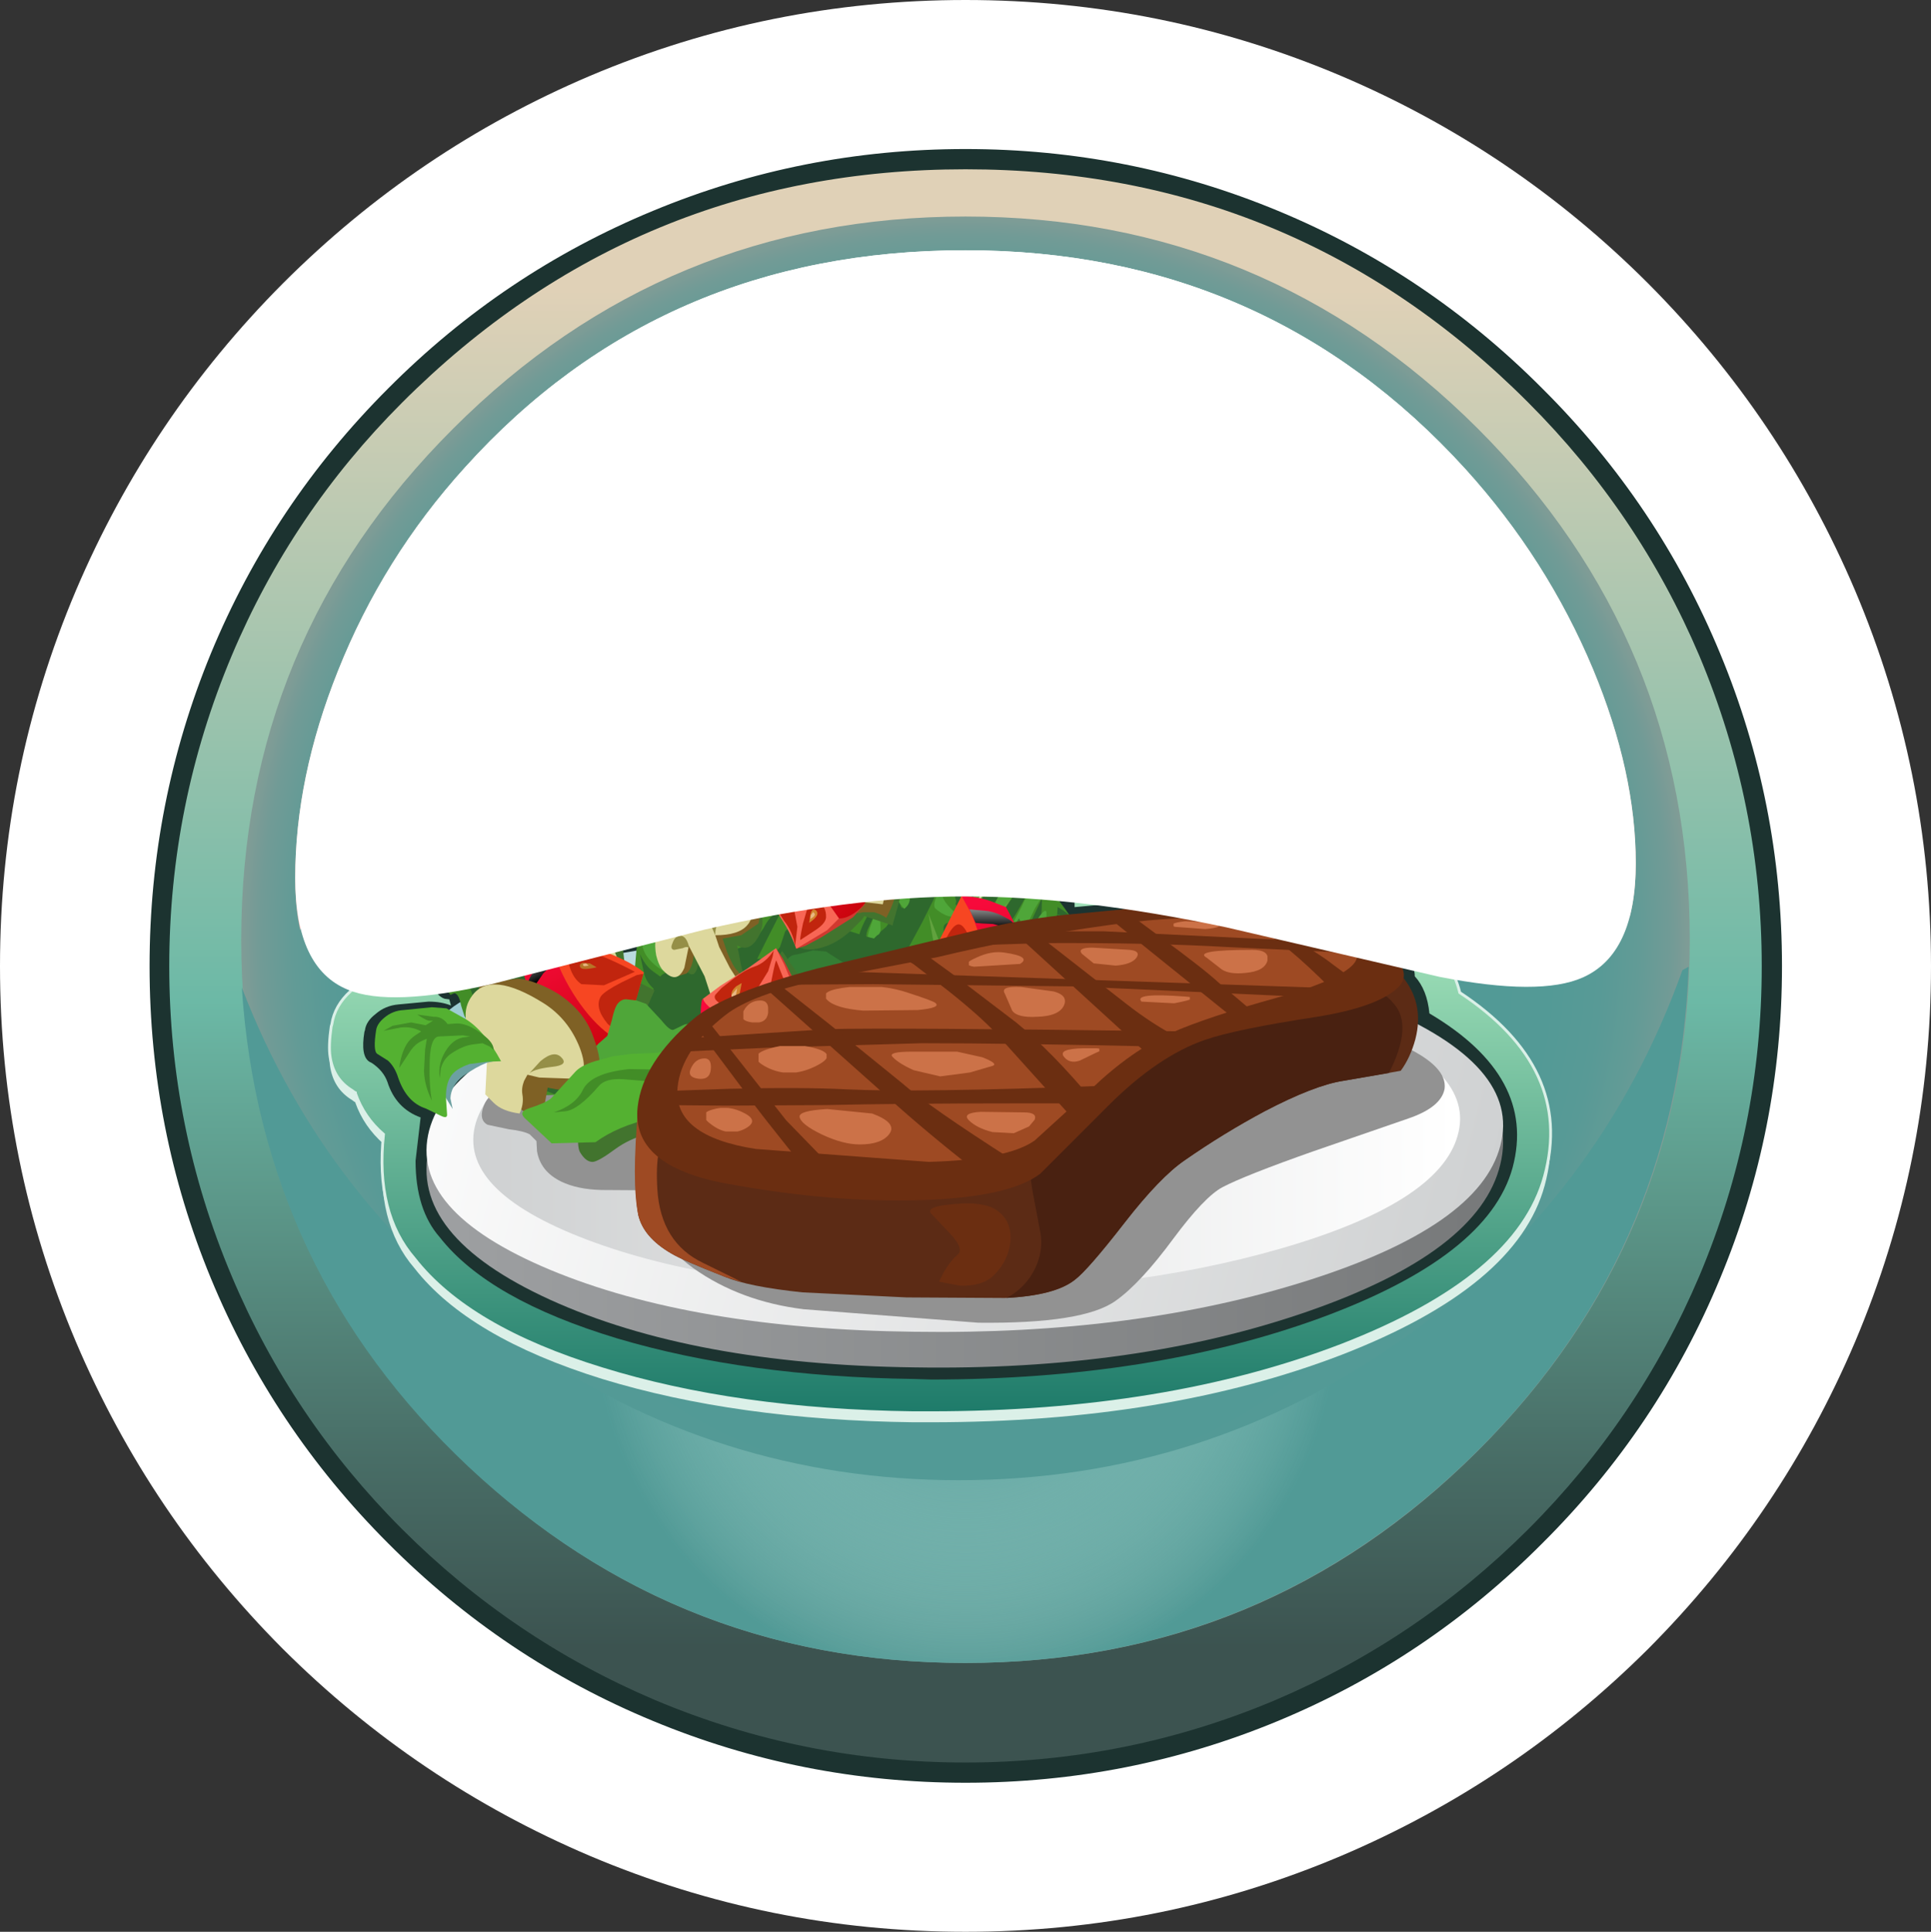 <?xml version="1.0" encoding="UTF-8" standalone="no"?>
<svg xmlns:xlink="http://www.w3.org/1999/xlink" height="171.75px" width="171.7px" xmlns="http://www.w3.org/2000/svg">
  <rect width="100%" height="100%" fill="#333333" stroke="none"/>
  <g transform="matrix(1.0, 0.0, 0.0, 1.0, 0.0, 0.0)">
    <use height="171.75" transform="matrix(1.0, 0.0, 0.0, 1.0, 0.0, 0.0)" width="171.7" xlink:href="#shape0"/>
    <use height="128.6" transform="matrix(1.0, 0.0, 0.0, 1.0, 21.45, 19.25)" width="128.8" xlink:href="#sprite0"/>
    <use height="25.75" transform="matrix(1.0, 0.0, 0.0, 1.0, 73.2, 29.0)" width="25.25" xlink:href="#shape2"/>
    <use height="61.9" transform="matrix(1.0, 0.0, 0.0, 1.0, 21.5, 85.95)" width="128.65" xlink:href="#sprite1"/>
    <use height="59.95" transform="matrix(1.0, 0.0, 0.0, 1.0, 29.2, 66.5)" width="108.8" xlink:href="#shape4"/>
    <use height="38.05" transform="matrix(1.0, 0.0, 0.0, 1.0, 35.65, 83.9)" width="100.35" xlink:href="#sprite2"/>
    <use height="86.2" transform="matrix(1.0, 0.0, 0.0, 1.0, 27.55, 58.25)" width="116.55" xlink:href="#sprite3"/>
    <use height="29.15" transform="matrix(1.0, 0.0, 0.0, 1.0, 40.0, 86.0)" width="91.95" xlink:href="#sprite4"/>
    <use height="14.15" transform="matrix(1.0, 0.0, 0.0, 1.0, 42.85, 91.7)" width="34.25" xlink:href="#shape9"/>
    <use height="18.8" transform="matrix(1.0, 0.0, 0.0, 1.0, 37.95, 80.2)" width="57.8" xlink:href="#sprite5"/>
    <use height="29.75" transform="matrix(1.0, 0.0, 0.0, 1.0, 38.2, 70.5)" width="57.25" xlink:href="#shape12"/>
    <use height="18.7" transform="matrix(1.0, 0.0, 0.0, 1.0, 43.2, 66.55)" width="21.65" xlink:href="#sprite6"/>
    <use height="8.1" transform="matrix(1.0, 0.0, 0.0, 1.0, 53.75, 74.5)" width="4.75" xlink:href="#shape15"/>
    <use height="5.7" transform="matrix(1.0, 0.0, 0.0, 1.0, 52.55, 69.2)" width="6.6" xlink:href="#sprite7"/>
    <use height="23.1" transform="matrix(1.0, 0.0, 0.0, 1.0, 46.0, 71.2)" width="37.3" xlink:href="#shape18"/>
    <use height="19.65" transform="matrix(1.0, 0.0, 0.0, 1.0, 40.35, 79.95)" width="21.2" xlink:href="#sprite9"/>
    <use height="7.9" transform="matrix(1.0, 0.0, 0.0, 1.0, 50.45, 84.3)" width="6.75" xlink:href="#shape21"/>
    <use height="5.95" transform="matrix(1.0, 0.0, 0.0, 1.0, 44.7, 83.15)" width="6.65" xlink:href="#sprite10"/>
    <use height="8.2" transform="matrix(1.0, 0.0, 0.0, 1.0, 67.0, 76.15)" width="9.95" xlink:href="#shape25"/>
    <use height="15.75" transform="matrix(1.0, 0.0, 0.0, 1.0, 62.8, 70.05)" width="18.35" xlink:href="#sprite13"/>
    <use height="7.45" transform="matrix(1.0, 0.0, 0.0, 1.0, 65.9, 72.3)" width="8.85" xlink:href="#sprite14"/>
    <use height="16.25" transform="matrix(1.0, 0.0, 0.0, 1.0, 62.5, 77.65)" width="10.95" xlink:href="#shape30"/>
    <use height="7.3" transform="matrix(1.0, 0.0, 0.0, 1.0, 60.7, 88.65)" width="13.8" xlink:href="#sprite17"/>
    <use height="5.35" transform="matrix(1.0, 0.0, 0.0, 1.0, 61.15, 90.25)" width="8.05" xlink:href="#sprite18"/>
    <use height="13.7" transform="matrix(1.0, 0.0, 0.0, 1.0, 63.55, 79.65)" width="26.2" xlink:href="#shape35"/>
    <use height="16.0" transform="matrix(1.0, 0.0, 0.0, 1.0, 83.25, 78.95)" width="11.45" xlink:href="#sprite21"/>
    <use height="10.15" transform="matrix(1.0, 0.0, 0.0, 1.0, 81.85, 82.2)" width="5.35" xlink:href="#shape38"/>
    <use height="2.2" transform="matrix(1.0, 0.0, 0.0, 1.0, 86.1, 80.6)" width="4.35" xlink:href="#sprite22"/>
    <use height="37.35" transform="matrix(1.0, 0.0, 0.0, 1.0, 33.3, 80.25)" width="95.15" xlink:href="#shape41"/>
    <use height="3.15" transform="matrix(1.0, 0.0, 0.0, 1.0, 71.1, 98.6)" width="8.15" xlink:href="#sprite25"/>
    <use height="2.15" transform="matrix(1.0, 0.0, 0.0, 1.0, 62.6, 98.5)" width="4.3" xlink:href="#sprite27"/>
    <use height="2.5" transform="matrix(1.0, 0.0, 0.0, 1.0, 67.25, 92.9)" width="6.3" xlink:href="#sprite29"/>
    <use height="2.0" transform="matrix(1.0, 0.0, 0.0, 1.0, 66.0, 88.9)" width="2.3" xlink:href="#sprite31"/>
    <use height="2.3" transform="matrix(1.0, 0.0, 0.0, 1.0, 73.35, 87.65)" width="9.95" xlink:href="#sprite33"/>
    <use height="2.2" transform="matrix(1.0, 0.0, 0.0, 1.0, 79.3, 93.5)" width="9.1" xlink:href="#sprite35"/>
    <use height="2.75" transform="matrix(1.0, 0.0, 0.0, 1.0, 89.25, 87.7)" width="5.45" xlink:href="#sprite37"/>
    <use height="1.5" transform="matrix(1.0, 0.0, 0.0, 1.0, 86.05, 84.65)" width="4.95" xlink:href="#sprite39"/>
    <use height="1.6" transform="matrix(1.0, 0.0, 0.0, 1.0, 96.1, 84.25)" width="5.05" xlink:href="#sprite41"/>
    <use height="2.1" transform="matrix(1.0, 0.0, 0.0, 1.0, 107.05, 84.45)" width="5.65" xlink:href="#sprite43"/>
    <use height="0.75" transform="matrix(1.0, 0.0, 0.0, 1.0, 104.25, 81.85)" width="4.1" xlink:href="#sprite45"/>
    <use height="0.95" transform="matrix(1.0, 0.0, 0.0, 1.0, 101.35, 88.45)" width="4.65" xlink:href="#sprite47"/>
    <use height="1.2" transform="matrix(1.0, 0.0, 0.0, 1.0, 94.5, 93.2)" width="3.4" xlink:href="#sprite49"/>
    <use height="2.0" transform="matrix(1.0, 0.0, 0.0, 1.0, 85.95, 98.85)" width="6.1" xlink:href="#sprite51"/>
    <use height="1.85" transform="matrix(1.0, 0.0, 0.0, 1.0, 61.35, 94.1)" width="1.85" xlink:href="#sprite53"/>
    <use height="7.3" transform="matrix(1.0, 0.0, 0.0, 1.0, 82.7, 107.0)" width="7.15" xlink:href="#shape56"/>
    <use height="60.45" transform="matrix(1.0, 0.0, 0.0, 1.0, 26.25, 22.25)" width="119.2" xlink:href="#sprite55"/>
    <use height="66.4" transform="matrix(1.0, 0.0, 0.0, 1.0, 26.25, 22.25)" width="119.2" xlink:href="#sprite56"/>
  </g>
  <defs>
    <g id="shape0" transform="matrix(1.0, 0.0, 0.0, 1.0, 0.0, 0.0)">
      <path d="M0.0 85.9 Q0.0 68.45 6.75 52.5 13.3 37.1 25.15 25.2 37.05 13.3 52.45 6.75 68.4 0.0 85.85 0.0 103.3 0.0 119.25 6.75 134.65 13.3 146.55 25.2 158.4 37.1 164.95 52.5 171.7 68.45 171.7 85.9 171.7 103.35 164.95 119.3 158.4 134.7 146.55 146.6 134.65 158.45 119.25 165.0 103.3 171.75 85.85 171.75 68.4 171.75 52.45 165.0 37.05 158.45 25.15 146.6 13.3 134.7 6.75 119.3 0.0 103.35 0.0 85.9" fill="#ffffff" fill-rule="evenodd" stroke="none"/>
      <path d="M57.95 19.8 Q71.3 14.15 85.85 14.15 115.5 14.15 136.55 35.2 146.45 45.15 151.9 58.0 157.55 71.35 157.55 85.9 157.55 100.45 151.9 113.75 146.45 126.65 136.55 136.55 126.6 146.5 113.75 151.95 100.4 157.6 85.85 157.6 71.3 157.6 57.95 151.95 45.1 146.5 35.15 136.55 25.25 126.65 19.8 113.75 14.15 100.45 14.15 85.9 14.15 71.35 19.8 58.0 25.25 45.15 35.15 35.2 45.1 25.25 57.95 19.8" fill="url(#gradient0)" fill-rule="evenodd" stroke="none"/>
      <path d="M20.6 58.3 Q15.05 71.5 15.05 85.9 15.05 100.3 20.6 113.45 25.95 126.15 35.75 135.95 45.55 145.75 58.25 151.15 71.45 156.7 85.85 156.7 100.25 156.7 113.4 151.15 126.1 145.75 135.9 135.95 145.7 126.15 151.1 113.45 156.65 100.3 156.65 85.9 156.65 71.5 151.1 58.3 145.7 45.6 135.9 35.8 115.2 15.05 85.85 15.05 56.5 15.05 35.75 35.8 25.95 45.6 20.6 58.3 M34.5 34.55 Q44.75 24.25 58.05 18.75 71.3 13.25 85.85 13.25 100.4 13.25 113.65 18.75 126.9 24.25 137.15 34.55 147.45 44.8 152.95 58.1 158.45 71.35 158.45 85.9 158.45 100.45 152.95 113.65 147.45 126.95 137.15 137.2 126.9 147.5 113.65 153.0 100.4 158.5 85.85 158.5 71.3 158.5 58.05 153.0 44.75 147.5 34.5 137.2 24.25 126.95 18.75 113.65 13.3 100.45 13.3 85.9 13.3 71.35 18.75 58.1 24.25 44.8 34.5 34.55" fill="#1c3330" fill-rule="evenodd" stroke="none"/>
    </g>
    <linearGradient gradientTransform="matrix(0.0, -0.087, -0.087, 0.0, 85.85, 85.9)" gradientUnits="userSpaceOnUse" id="gradient0" spreadMethod="pad" x1="-819.2" x2="819.2">
      <stop offset="0.075" stop-color="#3c5350"/>
      <stop offset="0.192" stop-color="#486d66"/>
      <stop offset="0.443" stop-color="#67af9d"/>
      <stop offset="0.478" stop-color="#6cb9a6"/>
      <stop offset="0.922" stop-color="#e0d1b7"/>
    </linearGradient>
    <g id="sprite0" transform="matrix(1.0, 0.0, 0.0, 1.0, 0.0, 0.0)">
      <use height="128.6" transform="matrix(1.0, 0.0, 0.0, 1.0, 0.0, 0.0)" width="128.8" xlink:href="#shape1"/>
    </g>
    <g id="shape1" transform="matrix(1.0, 0.0, 0.0, 1.0, 0.0, 0.0)">
      <path d="M128.8 64.3 Q128.8 90.95 109.95 109.75 91.05 128.6 64.4 128.6 37.7 128.6 18.85 109.75 0.0 90.95 0.0 64.3 0.0 37.65 18.85 18.85 37.7 0.0 64.4 0.0 91.05 0.0 109.95 18.85 128.8 37.7 128.8 64.3" fill="url(#gradient1)" fill-rule="evenodd" stroke="none"/>
    </g>
    <radialGradient cx="0" cy="0" gradientTransform="matrix(0.079, 0.0, 0.0, -0.079, 64.4, 64.3)" gradientUnits="userSpaceOnUse" id="gradient1" r="819.2" spreadMethod="pad">
      <stop offset="0.0" stop-color="#ccefe7"/>
      <stop offset="0.086" stop-color="#c2e8e0"/>
      <stop offset="0.239" stop-color="#a6d6cf"/>
      <stop offset="0.435" stop-color="#7bb8b2"/>
      <stop offset="0.608" stop-color="#519a96"/>
      <stop offset="0.804" stop-color="#539a96"/>
      <stop offset="0.875" stop-color="#589a96"/>
      <stop offset="0.925" stop-color="#629b96"/>
      <stop offset="0.969" stop-color="#719b96"/>
      <stop offset="1.0" stop-color="#839c96"/>
    </radialGradient>
    <g id="shape2" transform="matrix(1.0, 0.0, 0.0, 1.0, -73.2, -29.0)">
      <path d="M82.5 33.0 L82.5 52.1 Q82.5 53.35 81.8 54.05 81.1 54.75 80.0 54.75 78.9 54.75 78.2 54.05 77.45 53.35 77.45 52.1 L77.45 35.25 75.5 35.25 Q74.4 35.25 73.75 34.55 73.2 33.9 73.2 32.95 73.2 32.0 73.8 31.35 74.45 30.6 75.5 30.6 L80.25 30.6 Q81.3 30.6 81.9 31.3 82.5 31.95 82.5 33.0" fill="#eafff4" fill-rule="evenodd" stroke="none"/>
      <path d="M82.5 31.4 L82.5 50.5 Q82.5 51.75 81.8 52.45 81.1 53.15 80.0 53.15 78.9 53.15 78.2 52.45 77.45 51.75 77.45 50.5 L77.45 33.65 75.5 33.65 Q74.4 33.65 73.75 32.9 73.2 32.25 73.2 31.35 73.2 30.4 73.8 29.75 74.45 29.0 75.5 29.0 L80.25 29.0 Q81.3 29.0 81.9 29.7 82.5 30.35 82.5 31.4" fill="url(#gradient2)" fill-rule="evenodd" stroke="none"/>
      <path d="M98.45 33.0 L98.45 52.1 Q98.45 53.35 97.75 54.05 97.05 54.75 95.95 54.75 94.85 54.75 94.15 54.05 93.4 53.35 93.4 52.1 L93.4 35.25 91.45 35.25 Q90.35 35.25 89.7 34.55 89.15 33.9 89.15 32.95 89.15 32.0 89.75 31.35 90.4 30.6 91.45 30.6 L96.2 30.6 Q97.25 30.6 97.85 31.3 98.45 31.95 98.45 33.0" fill="#eafff4" fill-rule="evenodd" stroke="none"/>
      <path d="M89.15 31.35 Q89.15 30.4 89.75 29.75 90.4 29.0 91.45 29.0 L96.2 29.0 Q97.25 29.0 97.85 29.7 98.45 30.35 98.45 31.4 L98.45 50.5 Q98.45 51.75 97.75 52.45 97.05 53.15 95.95 53.15 94.85 53.15 94.15 52.45 93.4 51.75 93.4 50.5 L93.4 33.65 91.45 33.65 Q90.35 33.65 89.7 32.9 89.15 32.25 89.15 31.35" fill="url(#gradient3)" fill-rule="evenodd" stroke="none"/>
    </g>
    <linearGradient gradientTransform="matrix(0.0, -0.015, -0.015, 0.0, 77.85, 41.05)" gradientUnits="userSpaceOnUse" id="gradient2" spreadMethod="pad" x1="-819.2" x2="819.2">
      <stop offset="0.0" stop-color="#112924"/>
      <stop offset="0.455" stop-color="#21423d"/>
      <stop offset="0.969" stop-color="#36625f"/>
    </linearGradient>
    <linearGradient gradientTransform="matrix(0.0, -0.015, -0.015, 0.0, 93.8, 41.05)" gradientUnits="userSpaceOnUse" id="gradient3" spreadMethod="pad" x1="-819.2" x2="819.2">
      <stop offset="0.0" stop-color="#112924"/>
      <stop offset="0.455" stop-color="#21423d"/>
      <stop offset="0.969" stop-color="#36625f"/>
    </linearGradient>
    <g id="sprite1" transform="matrix(1.0, 0.0, 0.0, 1.0, 0.0, 0.0)">
      <use height="61.9" transform="matrix(1.0, 0.0, 0.0, 1.0, 0.0, 0.0)" width="128.65" xlink:href="#shape3"/>
    </g>
    <g id="shape3" transform="matrix(1.0, 0.0, 0.0, 1.0, 0.0, 0.0)">
      <path d="M128.1 0.3 L128.65 0.0 Q127.7 25.85 109.05 43.85 90.3 61.9 64.3 61.9 38.75 61.9 20.15 44.45 1.65 27.05 0.0 1.85 7.5 21.35 24.7 33.35 42.25 45.65 63.75 45.65 85.75 45.65 103.5 32.9 120.9 20.4 128.1 0.3" fill="url(#gradient4)" fill-rule="evenodd" stroke="none"/>
    </g>
    <radialGradient cx="0" cy="0" gradientTransform="matrix(0.062, 0.0, 0.0, -0.062, 64.35, 30.95)" gradientUnits="userSpaceOnUse" id="gradient4" r="819.2" spreadMethod="pad">
      <stop offset="0.0" stop-color="#ccefe7" stop-opacity="0.0"/>
      <stop offset="0.094" stop-color="#c2e8e0" stop-opacity="0.078"/>
      <stop offset="0.255" stop-color="#a6d6cf" stop-opacity="0.298"/>
      <stop offset="0.467" stop-color="#7bb8b2" stop-opacity="0.647"/>
      <stop offset="0.651" stop-color="#519a96"/>
    </radialGradient>
    <g id="shape4" transform="matrix(1.0, 0.0, 0.0, 1.0, -29.2, -66.5)">
      <path d="M57.55 68.3 L58.25 68.7 60.15 70.1 63.25 69.8 63.65 69.8 Q65.3 68.4 67.9 68.25 L70.4 67.9 74.65 67.8 76.75 68.55 Q80.45 67.95 83.3 70.0 84.6 70.9 85.35 72.05 L86.95 72.05 Q87.85 70.65 89.3 69.85 90.75 69.05 92.35 69.05 94.3 69.05 95.8 70.25 97.3 71.45 97.8 73.4 98.25 75.2 98.05 78.3 L99.45 78.15 106.95 77.55 Q113.7 77.55 119.3 79.3 124.95 81.05 127.3 83.9 128.25 85.0 128.65 86.45 129.45 87.65 129.8 89.1 139.95 95.8 137.35 105.4 134.9 114.4 119.3 120.45 103.7 126.45 82.8 126.45 L81.2 126.45 Q65.5 126.25 53.55 122.6 41.65 118.9 36.85 112.75 33.35 108.7 34.1 101.7 32.35 100.15 31.6 98.05 L31.6 98.0 31.5 97.95 31.3 97.8 Q29.65 96.8 29.35 94.8 29.2 93.85 29.45 92.1 L29.5 91.95 Q29.75 90.25 31.2 88.95 32.6 87.65 34.5 87.25 L34.35 86.65 Q34.2 86.1 34.3 85.4 L34.4 84.4 34.4 83.9 34.8 81.2 Q34.9 80.0 35.8 78.25 L36.15 77.55 Q36.9 76.1 37.45 75.4 38.45 74.25 40.0 73.7 L41.25 73.25 Q42.6 70.85 43.55 69.9 44.75 68.8 46.3 68.8 48.25 68.8 49.85 70.5 51.3 69.1 53.2 67.95 L56.55 67.85 57.55 68.3" fill="#dbf0e8" fill-rule="evenodd" stroke="none"/>
      <path d="M56.55 67.0 L58.25 67.85 60.15 69.25 63.25 68.95 63.65 68.95 Q65.3 67.55 67.9 67.4 L70.4 67.05 74.65 66.95 76.75 67.7 Q80.45 67.1 83.3 69.15 84.6 70.05 85.35 71.2 L86.95 71.2 Q87.85 69.8 89.3 69.0 90.75 68.2 92.35 68.2 94.3 68.2 95.8 69.4 97.3 70.6 97.8 72.55 98.25 74.35 98.05 77.45 L99.45 77.3 106.95 76.7 Q113.7 76.7 119.3 78.45 124.95 80.2 127.3 83.05 128.25 84.15 128.65 85.6 129.45 86.8 129.8 88.25 139.95 94.95 137.35 104.55 134.9 113.55 119.3 119.6 103.7 125.6 82.8 125.6 L81.2 125.6 Q65.5 125.4 53.55 121.7 41.65 118.05 36.85 111.9 33.35 107.85 34.1 100.85 32.35 99.35 31.6 97.2 L31.6 97.15 31.5 97.1 31.3 96.95 Q29.65 95.95 29.35 93.95 29.2 93.0 29.45 91.25 L29.5 91.1 Q29.75 89.4 31.2 88.1 32.6 86.8 34.5 86.4 L34.35 85.8 Q34.2 85.25 34.3 84.55 L34.4 83.5 34.4 83.05 34.8 80.35 Q34.9 79.15 35.8 77.4 L36.15 76.7 Q36.9 75.25 37.45 74.55 38.45 73.4 40.0 72.85 L41.25 72.4 Q42.6 70.0 43.55 69.05 44.75 67.95 46.3 67.95 48.25 67.95 49.85 69.65 51.3 68.25 53.2 67.1 L56.55 67.0" fill="url(#gradient5)" fill-rule="evenodd" stroke="none"/>
      <path d="M56.55 67.0 L53.2 67.1 Q51.3 68.25 49.85 69.65 48.25 67.95 46.3 67.95 44.75 67.95 43.55 69.05 42.6 70.0 41.25 72.4 L40.0 72.85 Q38.45 73.4 37.45 74.55 36.9 75.25 36.15 76.7 L35.8 77.4 Q34.9 79.15 34.8 80.35 L34.4 83.05 34.4 83.5 34.3 84.55 Q34.2 85.25 34.35 85.8 L34.5 86.4 Q32.6 86.8 31.2 88.1 29.75 89.4 29.5 91.1 L29.45 91.25 Q29.2 93.0 29.35 93.95 29.65 95.95 31.3 96.95 L31.5 97.1 31.6 97.15 31.6 97.2 Q32.35 99.35 34.1 100.85 33.35 107.85 36.85 111.9 41.65 118.05 53.55 121.7 65.5 125.4 81.2 125.6 L82.8 125.6 Q103.7 125.6 119.3 119.6 134.9 113.55 137.35 104.55 139.95 94.95 129.8 88.25 129.45 86.8 128.65 85.6 128.25 84.15 127.3 83.05 124.95 80.2 119.3 78.45 113.7 76.7 106.95 76.7 L99.45 77.3 98.05 77.45 Q98.25 74.35 97.8 72.55 97.3 70.6 95.8 69.4 94.3 68.2 92.35 68.2 90.75 68.2 89.3 69.0 87.85 69.8 86.95 71.2 L85.35 71.2 Q84.6 70.05 83.3 69.15 80.45 67.1 76.75 67.7 L74.65 66.95 70.4 67.05 67.9 67.4 Q65.3 67.55 63.65 68.95 L63.25 68.95 60.15 69.25 58.25 67.85 56.55 67.0 Z" fill="none" stroke="#dbf0e8" stroke-linecap="butt" stroke-linejoin="miter" stroke-width="0.25"/>
      <path d="M55.25 69.65 L56.55 70.3 58.65 71.9 58.9 72.4 58.9 72.55 59.0 73.95 Q59.65 72.2 60.85 72.15 L63.5 71.95 63.6 71.95 64.95 72.1 65.3 71.5 Q66.15 70.5 68.1 70.35 L70.85 70.0 74.05 69.9 76.35 70.8 Q79.45 70.0 81.6 71.55 83.0 72.55 83.4 73.85 83.7 74.3 83.8 75.1 84.35 74.45 85.35 74.2 L87.55 74.3 88.3 74.4 88.75 74.2 Q88.85 73.5 89.2 73.3 89.6 72.35 90.5 71.8 91.35 71.2 92.35 71.2 93.3 71.2 94.0 71.75 94.7 72.35 94.9 73.3 95.3 74.8 94.9 79.6 95.45 79.6 95.55 80.2 L95.55 80.65 99.9 80.25 106.95 79.7 Q113.35 79.7 118.55 81.35 123.25 82.85 125.05 84.95 125.8 85.9 125.8 86.8 126.9 88.0 127.1 90.1 136.65 95.75 134.5 103.8 132.35 111.7 117.35 117.2 102.35 122.65 82.8 122.65 L81.25 122.6 Q66.35 122.4 54.9 119.0 43.45 115.55 39.1 110.0 36.95 107.55 36.95 103.2 L37.4 99.35 Q35.2 98.55 34.45 96.2 34.1 95.2 33.05 94.5 L32.85 94.4 Q32.05 93.9 32.4 91.75 L32.45 91.6 Q32.55 90.8 33.4 90.15 34.25 89.4 35.45 89.3 L38.1 89.05 Q39.25 89.05 40.1 89.4 L39.95 88.85 39.55 88.8 Q39.05 88.65 38.65 88.0 L38.65 87.95 37.75 86.55 37.25 85.2 37.25 84.95 37.4 83.65 37.4 82.9 37.55 82.05 37.75 80.55 38.45 78.75 38.8 78.05 39.65 76.55 Q40.15 75.95 41.0 75.65 L43.35 74.85 Q45.0 71.75 45.6 71.2 45.9 70.9 46.3 70.9 46.95 70.9 47.75 71.75 L49.55 74.0 49.9 74.5 Q50.65 72.75 52.65 71.05 54.1 69.9 54.65 69.7 L55.25 69.65" fill="#1c3330" fill-rule="evenodd" stroke="none"/>
    </g>
    <linearGradient gradientTransform="matrix(0.0, -0.036, -0.036, 0.0, 83.6, 96.1)" gradientUnits="userSpaceOnUse" id="gradient5" spreadMethod="pad" x1="-819.2" x2="819.2">
      <stop offset="0.0" stop-color="#1e7b6a"/>
      <stop offset="0.71" stop-color="#9fe0b8"/>
    </linearGradient>
    <g id="sprite2" transform="matrix(1.0, 0.0, 0.0, 1.0, 0.0, 0.0)">
      <clipPath id="clipPath0" transform="matrix(1.0, 0.0, 0.0, 1.0, 0.0, 0.0)">
        <use height="28.75" transform="matrix(1.091, 0.0, 0.0, 1.308, 2.292, 0.065)" width="87.75" xlink:href="#shape5"/>
      </clipPath>
      <g clip-path="url(#clipPath0)">
        <use height="38.05" transform="matrix(1.0, 0.0, 0.0, 1.0, 0.0, 0.0)" width="100.35" xlink:href="#shape6"/>
      </g>
    </g>
    <g id="shape5" transform="matrix(1.0, 0.0, 0.0, 1.0, -2.1, -0.05)">
      <path d="M48.4 0.05 L50.1 0.05 Q68.2 0.3 79.75 4.65 91.35 9.05 89.6 15.0 87.9 20.95 73.9 25.0 59.9 29.05 41.8 28.8 23.75 28.6 12.15 24.2 0.6 19.8 2.3 13.85 4.0 8.1 17.4 4.05 30.85 0.05 48.4 0.05" fill="#ff0000" fill-rule="evenodd" stroke="none"/>
    </g>
    <g id="shape6" transform="matrix(1.0, 0.0, 0.0, 1.0, 0.0, 0.0)">
      <path d="M100.3 38.0 L0.0 38.05 0.0 0.05 100.35 0.0 100.3 38.0" fill="url(#gradient6)" fill-rule="evenodd" stroke="none"/>
    </g>
    <linearGradient gradientTransform="matrix(0.058, 0.0, 0.0, 0.061, 50.05, 19.05)" gradientUnits="userSpaceOnUse" id="gradient6" spreadMethod="pad" x1="-819.2" x2="819.2">
      <stop offset="0.0" stop-color="#9d9fa1"/>
      <stop offset="0.024" stop-color="#9d9fa1"/>
      <stop offset="1.0" stop-color="#77797a"/>
    </linearGradient>
    <g id="sprite3" transform="matrix(1.0, 0.0, 0.0, 1.0, 0.0, 0.0)">
      <clipPath id="clipPath1" transform="matrix(1.0, 0.0, 0.0, 1.0, 0.0, 0.0)">
        <use height="28.75" transform="matrix(1.091, 0.0, 0.0, 1.198, 10.392, 25.71)" width="87.75" xlink:href="#shape5"/>
      </clipPath>
      <g clip-path="url(#clipPath1)">
        <use height="86.2" transform="matrix(1.0, 0.0, 0.0, 1.0, 0.0, 0.0)" width="116.55" xlink:href="#shape7"/>
      </g>
    </g>
    <g id="shape7" transform="matrix(1.0, 0.0, 0.0, 1.0, 0.0, 0.0)">
      <path d="M102.0 86.2 L0.0 58.25 14.6 0.0 116.55 27.95 102.0 86.2" fill="url(#gradient7)" fill-rule="evenodd" stroke="none"/>
    </g>
    <linearGradient gradientTransform="matrix(-0.061, -0.017, 0.016, -0.064, 53.55, 41.8)" gradientUnits="userSpaceOnUse" id="gradient7" spreadMethod="pad" x1="-819.2" x2="819.2">
      <stop offset="0.0" stop-color="#cfd1d2"/>
      <stop offset="1.0" stop-color="#ffffff"/>
    </linearGradient>
    <g id="sprite4" transform="matrix(1.0, 0.0, 0.0, 1.0, 0.0, 0.0)">
      <clipPath id="clipPath2" transform="matrix(1.0, 0.0, 0.0, 1.0, 0.0, 0.0)">
        <use height="28.75" transform="matrix(1.0, 0.0, 0.0, 1.0, 2.1, 0.05)" width="87.75" xlink:href="#shape5"/>
      </clipPath>
      <g clip-path="url(#clipPath2)">
        <use height="29.15" transform="matrix(1.0, 0.0, 0.0, 1.0, 0.0, 0.0)" width="91.95" xlink:href="#shape8"/>
      </g>
    </g>
    <g id="shape8" transform="matrix(1.0, 0.0, 0.0, 1.0, 0.0, 0.0)">
      <path d="M91.95 29.15 L0.0 29.1 0.0 0.0 91.9 0.05 91.95 29.15" fill="url(#gradient8)" fill-rule="evenodd" stroke="none"/>
    </g>
    <linearGradient gradientTransform="matrix(0.053, 0.0, 0.0, 0.051, 46.0, 14.55)" gradientUnits="userSpaceOnUse" id="gradient8" spreadMethod="pad" x1="-819.2" x2="819.2">
      <stop offset="0.0" stop-color="#cfd1d2"/>
      <stop offset="1.0" stop-color="#ffffff"/>
    </linearGradient>
    <g id="shape9" transform="matrix(1.0, 0.0, 0.0, 1.0, -42.85, -91.7)">
      <path d="M47.1 100.85 Q46.55 100.55 45.25 100.4 L43.35 100.0 Q42.6 99.6 42.95 98.5 43.3 97.4 44.15 97.2 L75.0 91.7 76.7 95.15 Q77.45 97.15 76.8 98.9 76.4 100.0 75.4 100.9 L73.4 102.3 Q70.6 104.2 68.75 104.7 65.6 105.7 61.2 105.85 L53.5 105.8 Q51.35 105.75 49.9 105.05 48.05 104.15 47.75 102.35 L47.7 101.45 47.1 100.85" fill="#929292" fill-rule="evenodd" stroke="none"/>
    </g>
    <g id="sprite5" transform="matrix(1.0, 0.0, 0.0, 1.0, 0.0, 0.0)">
      <clipPath id="clipPath3" transform="matrix(1.0, 0.0, 0.0, 1.0, 0.0, 0.0)">
        <use height="12.55" transform="matrix(1.0, 0.0, 0.0, 1.0, 1.05, 2.7)" width="55.25" xlink:href="#shape10"/>
      </clipPath>
      <g clip-path="url(#clipPath3)">
        <use height="18.8" transform="matrix(1.0, 0.0, 0.0, 1.0, 0.0, 0.0)" width="57.8" xlink:href="#shape11"/>
      </g>
    </g>
    <g id="shape10" transform="matrix(1.0, 0.0, 0.0, 1.0, -1.05, -2.7)">
      <path d="M50.95 3.65 Q55.85 4.65 56.25 6.35 56.8 8.7 49.15 11.15 41.4 13.6 29.9 14.7 18.2 15.75 9.7 14.75 1.2 13.8 1.05 11.35 0.85 8.95 8.8 6.55 16.7 4.15 28.1 3.15 L38.75 2.7 Q46.2 2.7 50.95 3.65" fill="#ff0000" fill-rule="evenodd" stroke="none"/>
    </g>
    <g id="shape11" transform="matrix(1.0, 0.0, 0.0, 1.0, 0.0, 0.0)">
      <path d="M57.8 16.1 L0.95 18.8 0.0 2.7 56.85 0.0 57.8 16.1" fill="url(#gradient9)" fill-rule="evenodd" stroke="none"/>
    </g>
    <linearGradient gradientTransform="matrix(0.034, -0.002, 0.002, 0.029, 28.65, 9.45)" gradientUnits="userSpaceOnUse" id="gradient9" spreadMethod="pad" x1="-819.2" x2="819.2">
      <stop offset="0.0" stop-color="#9acbd0"/>
      <stop offset="1.0" stop-color="#ffffff"/>
    </linearGradient>
    <g id="shape12" transform="matrix(1.0, 0.0, 0.0, 1.0, -38.2, -70.5)">
      <path d="M65.85 72.0 Q66.45 71.15 68.25 71.0 L71.7 70.6 74.0 70.55 Q75.35 70.85 77.75 72.35 L79.05 73.75 80.0 73.55 Q80.85 73.55 80.65 74.85 80.4 76.2 78.55 76.55 L76.15 76.45 Q75.55 76.2 74.5 77.7 L72.7 80.55 Q71.65 82.3 70.4 82.85 L69.35 84.65 67.9 87.4 Q67.25 88.45 66.45 88.3 L65.35 88.4 64.45 90.7 63.45 93.5 62.4 96.35 Q59.8 95.4 56.55 96.35 53.25 97.3 51.0 99.65 51.0 94.4 53.15 92.0 54.05 91.0 54.2 89.65 54.35 88.55 54.95 88.3 L56.3 87.75 56.65 83.85 Q56.15 83.8 55.9 83.5 55.3 82.9 56.35 81.75 L58.05 79.95 Q58.75 79.05 59.1 77.8 59.3 77.2 59.4 77.5 L59.45 76.55 Q59.45 75.0 59.85 73.95 60.3 72.85 61.05 72.8 L63.7 72.6 65.55 72.85 Q65.5 72.45 65.85 72.0" fill="#428d27" fill-rule="evenodd" stroke="none"/>
      <path d="M61.85 74.4 Q60.9 76.05 62.15 76.8 62.8 77.15 63.4 77.3 L63.95 76.4 Q64.65 75.4 65.4 75.15 L66.95 74.7 Q66.4 73.95 66.65 72.9 66.9 71.8 68.85 71.55 L70.45 71.45 69.3 71.65 Q68.15 71.95 67.85 72.55 67.4 73.55 67.7 74.25 68.0 74.0 68.6 73.7 L71.2 72.7 73.7 71.9 75.05 71.45 Q75.75 71.4 77.0 72.55 L74.85 72.4 73.35 73.05 74.4 72.8 Q75.65 72.65 76.75 73.4 L78.25 74.55 79.0 74.75 80.25 74.55 79.9 75.25 78.45 75.3 76.4 74.15 74.3 73.8 72.1 74.2 72.25 74.5 Q72.55 74.8 73.35 74.9 L75.8 75.1 73.6 75.5 71.5 75.15 70.0 75.2 67.05 76.6 67.75 76.9 69.85 77.5 Q71.75 78.0 72.75 77.25 71.1 78.9 70.05 79.0 L68.15 78.45 66.05 78.35 Q64.95 78.9 64.0 80.0 62.9 81.25 62.65 82.65 L62.2 85.3 65.1 84.5 67.0 83.85 67.9 82.5 Q68.35 81.6 69.0 81.15 L69.55 80.85 68.1 83.7 67.15 85.6 Q66.5 86.4 65.35 86.5 L63.2 86.6 Q62.35 86.7 62.1 87.25 L60.4 89.55 60.75 89.9 Q61.25 90.1 62.05 89.4 62.9 88.7 63.85 88.2 L64.65 87.9 64.75 88.45 Q64.7 89.15 63.95 90.0 63.35 90.7 59.5 96.75 55.7 101.95 54.65 99.4 53.85 97.5 54.45 95.3 L55.2 93.0 Q54.35 90.4 54.7 89.45 54.9 88.9 55.65 88.25 L56.3 87.75 56.85 88.55 Q57.5 89.3 58.1 89.25 59.1 89.2 59.25 88.6 57.55 87.85 57.25 86.45 L56.9 84.8 Q57.35 85.85 58.05 86.35 L60.0 87.75 60.5 87.15 Q60.9 86.4 60.3 85.5 L59.3 84.1 Q59.05 83.55 59.05 82.5 L59.2 80.2 59.35 79.05 60.0 83.0 Q60.3 83.95 61.25 84.3 61.0 82.45 61.4 80.8 61.6 79.75 61.95 79.1 L62.25 78.6 Q61.1 78.7 60.85 77.55 L60.25 76.05 Q59.95 75.2 60.55 74.5 L61.75 73.5 62.75 73.3 63.5 73.25 63.1 73.35 Q62.3 73.65 61.85 74.4" fill="#2e682d" fill-rule="evenodd" stroke="none"/>
      <path d="M64.65 80.5 Q65.7 79.25 67.0 79.65 68.5 80.1 67.75 80.45 L66.85 81.95 Q66.15 83.25 65.5 83.4 L63.05 84.05 Q63.8 81.6 64.65 80.5" fill="#4fa639" fill-rule="evenodd" stroke="none"/>
      <path d="M59.95 77.6 Q61.0 78.05 60.9 78.55 L60.35 79.8 Q59.9 80.95 60.65 83.15 60.15 82.75 59.85 81.35 L59.55 78.85 Q59.5 77.4 59.95 77.6" fill="#4fa639" fill-rule="evenodd" stroke="none"/>
      <path d="M57.8 82.2 Q58.35 82.25 58.45 82.8 L58.5 84.2 Q58.6 85.3 59.7 86.75 57.9 85.8 57.35 84.75 56.95 83.9 57.05 83.05 57.2 82.15 57.8 82.2" fill="#4fa639" fill-rule="evenodd" stroke="none"/>
      <path d="M63.75 73.2 Q64.15 73.3 64.2 74.05 64.25 74.85 63.55 75.2 62.9 75.5 62.8 76.0 L62.85 76.4 Q62.45 76.35 62.3 75.2 62.15 74.3 62.6 73.7 63.0 73.1 63.75 73.2" fill="#4fa639" fill-rule="evenodd" stroke="none"/>
      <path d="M69.05 72.3 Q69.6 71.65 70.45 71.45 L72.3 71.0 Q73.05 70.85 72.8 71.25 L70.8 71.95 Q69.0 72.35 68.65 72.9 L69.05 72.3" fill="#4fa639" fill-rule="evenodd" stroke="none"/>
      <path d="M70.15 76.45 L70.65 76.3 71.6 76.1 73.25 76.4 Q74.2 76.8 73.5 76.95 L71.65 77.15 70.05 76.8 69.3 76.3 70.15 76.45" fill="#4fa639" fill-rule="evenodd" stroke="none"/>
      <path d="M65.0 87.1 L64.35 87.65 Q63.75 87.8 63.25 88.25 62.2 89.15 60.85 88.9 L62.45 87.65 Q63.05 87.0 64.2 86.75 65.3 86.5 65.0 87.1" fill="#4fa639" fill-rule="evenodd" stroke="none"/>
      <path d="M73.7 74.35 L75.3 74.25 76.7 74.45 Q77.35 74.7 77.25 75.0 77.2 75.3 76.4 75.3 75.55 75.35 74.85 75.0 L73.7 74.35" fill="#4fa639" fill-rule="evenodd" stroke="none"/>
      <path d="M41.55 76.25 L44.1 75.4 Q45.6 72.4 46.35 71.7 46.8 71.25 48.0 72.65 L50.15 75.55 Q50.95 76.55 50.65 77.1 50.1 78.1 50.1 78.8 50.1 80.0 50.25 80.5 L50.95 82.7 Q51.3 84.05 51.45 83.9 51.85 83.5 52.75 84.25 53.7 85.0 53.5 85.05 53.0 85.25 53.2 86.25 53.45 87.25 53.65 87.2 54.25 87.05 55.25 87.8 L56.45 88.8 58.4 91.0 Q63.8 96.55 61.25 96.5 L57.4 96.7 53.85 97.2 47.65 97.4 Q46.3 97.25 44.7 95.4 43.35 93.9 42.25 91.75 L41.3 90.35 41.0 89.4 Q40.8 88.35 40.4 88.3 L40.05 88.45 Q38.7 86.8 38.4 85.8 38.15 85.05 38.2 84.5 38.2 83.9 38.55 82.1 L38.8 80.3 Q38.8 80.05 39.35 79.05 L40.3 77.15 Q40.75 76.5 41.55 76.25" fill="#428d27" fill-rule="evenodd" stroke="none"/>
      <path d="M49.85 76.4 L50.15 76.5 49.75 76.95 49.4 77.45 49.2 78.55 48.8 79.75 48.0 80.9 Q47.1 82.35 47.2 84.4 47.2 85.85 47.45 85.8 48.05 84.7 49.0 83.7 49.65 83.1 49.75 81.85 L49.75 80.75 49.95 82.7 49.85 83.9 49.1 85.6 Q48.2 87.5 48.65 88.55 48.95 89.3 49.25 89.45 L50.0 89.05 50.55 88.3 51.15 86.5 Q51.5 85.4 52.05 84.75 L52.55 84.35 52.15 85.55 52.1 86.65 51.9 88.7 Q51.5 90.85 50.6 91.05 L51.45 92.0 52.25 92.9 Q54.45 92.25 54.85 90.75 L55.1 88.75 55.05 87.9 55.35 88.4 55.75 89.7 55.8 90.95 55.3 92.5 Q54.65 94.05 54.1 94.1 L56.95 93.75 Q58.35 93.55 59.7 92.45 L60.7 93.15 60.9 94.45 60.9 95.6 Q60.65 96.5 58.55 96.7 L55.75 97.2 52.0 97.65 Q49.9 97.8 47.45 96.45 L45.45 95.05 47.45 94.7 Q48.9 94.55 49.55 93.9 L47.85 93.9 Q45.95 94.0 44.8 93.2 L43.7 92.0 43.2 91.2 43.7 91.3 Q44.3 91.5 44.85 92.0 L45.75 92.6 46.85 92.85 Q48.05 93.15 48.0 92.4 L45.65 90.9 43.05 89.9 Q42.35 89.65 41.65 87.4 L40.8 86.05 40.05 84.9 40.05 81.1 40.2 82.9 Q40.25 83.65 40.7 84.25 L41.6 85.25 42.25 86.15 42.65 87.15 Q42.85 87.7 43.35 87.9 44.15 88.2 44.65 88.65 L46.6 90.05 45.95 89.05 Q45.6 88.45 45.35 87.15 L45.15 86.0 42.5 83.75 41.15 82.35 40.85 80.65 40.95 78.55 41.15 77.65 41.2 78.9 Q41.2 80.4 42.65 81.85 43.9 83.15 44.7 83.25 L44.45 80.4 44.45 77.45 44.6 76.25 Q45.05 73.9 46.7 73.25 47.55 73.0 47.7 73.75 L47.1 73.7 Q46.4 73.85 45.95 74.8 45.45 75.8 45.45 77.05 L45.6 79.5 46.1 82.7 46.25 82.05 Q46.75 80.4 47.6 80.0 48.05 79.8 48.4 78.75 48.75 77.45 49.05 77.05 49.5 76.45 49.85 76.4" fill="#2e682d" fill-rule="evenodd" stroke="none"/>
      <path d="M44.25 81.25 Q44.65 82.1 44.3 82.3 L42.0 80.2 Q41.2 79.45 41.2 78.5 41.2 77.75 41.65 77.15 42.25 76.3 43.25 79.0 L44.25 81.25" fill="#4fa639" fill-rule="evenodd" stroke="none"/>
      <path d="M44.1 76.6 L44.15 79.55 Q43.2 77.25 43.15 76.6 43.1 76.1 43.55 76.05 44.0 75.95 44.1 76.6" fill="#4fa639" fill-rule="evenodd" stroke="none"/>
      <path d="M46.0 78.85 Q45.6 76.9 46.15 75.8 47.25 73.85 47.9 74.8 48.55 75.7 47.0 76.55 46.3 76.9 46.0 78.85" fill="#4fa639" fill-rule="evenodd" stroke="none"/>
      <path d="M46.15 80.25 Q46.5 79.1 47.6 78.0 L48.3 76.65 48.8 75.6 Q49.15 75.35 49.2 75.85 49.2 76.4 48.65 77.25 L46.15 80.25" fill="#4fa639" fill-rule="evenodd" stroke="none"/>
      <path d="M40.75 83.15 Q41.25 82.1 42.55 84.9 43.25 86.45 44.8 87.4 45.95 88.55 45.55 88.85 L45.25 88.25 Q44.85 87.55 43.55 87.35 43.1 87.25 42.65 86.55 L41.9 85.3 40.95 84.25 Q40.55 83.65 40.75 83.15" fill="#4fa639" fill-rule="evenodd" stroke="none"/>
      <path d="M47.55 84.55 Q47.2 82.95 48.25 81.7 48.95 80.85 49.4 80.95 49.8 81.05 49.5 81.85 L49.0 82.45 Q48.6 82.6 48.3 83.1 L47.55 84.55" fill="#4fa639" fill-rule="evenodd" stroke="none"/>
      <path d="M49.3 88.6 Q48.8 87.8 49.4 86.3 L49.8 84.7 Q49.9 84.15 50.2 84.1 51.15 83.95 50.3 85.8 L49.5 87.35 Q49.2 88.05 49.3 88.6" fill="#4fa639" fill-rule="evenodd" stroke="none"/>
      <path d="M51.5 91.2 Q52.7 90.75 52.55 89.55 52.45 88.65 53.05 88.25 53.65 87.8 53.85 88.8 54.15 90.2 52.5 91.3 L52.35 91.45 51.5 91.2" fill="#4fa639" fill-rule="evenodd" stroke="none"/>
      <path d="M57.1 90.45 Q57.95 90.6 57.9 91.6 57.85 92.45 57.3 93.2 56.7 94.05 54.55 93.9 L54.7 93.75 55.15 93.55 Q55.7 93.55 56.4 91.8 L56.7 90.75 57.1 90.45" fill="#4fa639" fill-rule="evenodd" stroke="none"/>
      <path d="M63.8 89.5 L66.6 89.35 69.7 90.05 Q71.05 89.95 71.7 89.4 72.5 88.7 72.9 86.95 L73.2 83.3 Q73.25 81.35 73.9 81.1 78.45 79.35 79.1 77.7 L79.95 75.65 81.45 75.55 83.25 76.9 Q84.1 77.6 85.05 77.5 L89.5 77.1 93.15 79.1 Q93.8 79.4 95.45 81.9 L93.45 81.15 89.6 81.05 Q87.7 81.75 86.9 82.2 85.95 82.7 85.1 83.5 84.55 84.0 83.35 84.05 82.15 84.05 81.3 84.85 80.45 85.7 79.65 88.2 L78.6 91.0 Q78.25 91.4 77.45 93.3 76.4 95.2 74.5 96.05 L71.6 97.55 68.0 97.75 63.95 97.85 Q62.75 97.95 62.15 97.2 61.75 96.65 58.95 95.7 56.95 95.0 58.15 94.3 L60.55 92.75 63.8 89.5" fill="#428d27" fill-rule="evenodd" stroke="none"/>
      <path d="M58.25 95.4 Q57.65 95.1 57.55 94.8 57.45 94.55 57.75 94.45 L59.2 93.55 61.1 92.15 63.6 89.7 63.35 91.05 Q63.15 92.6 63.45 93.75 64.1 93.15 64.6 91.9 65.25 90.4 67.05 90.2 L68.2 90.35 Q68.95 90.6 68.45 90.55 67.4 90.55 66.4 91.45 65.4 92.4 65.3 93.0 L65.95 92.9 67.35 92.45 68.4 91.8 69.3 90.85 Q69.85 90.25 70.45 90.35 71.25 90.4 70.75 90.55 70.3 90.6 69.1 91.55 68.3 92.2 68.55 92.3 L69.8 92.05 71.25 91.35 72.4 90.4 Q72.65 90.1 72.7 89.3 72.8 88.4 73.15 87.8 L73.65 86.35 73.7 84.65 73.8 83.25 74.15 82.15 Q74.45 81.45 75.2 81.3 L75.9 81.3 75.3 81.6 Q74.6 82.0 74.4 82.45 74.2 82.95 74.3 83.7 L74.6 85.35 Q74.85 86.65 74.6 86.95 L75.2 86.1 75.8 85.15 76.2 84.05 Q76.35 82.75 77.25 81.25 L78.4 79.65 78.15 80.5 77.15 82.65 Q76.85 83.5 77.3 83.7 L78.8 82.4 79.35 81.65 79.25 80.95 78.95 79.65 Q78.75 78.8 78.95 78.3 L79.7 76.7 79.55 78.1 Q79.4 78.7 79.55 79.3 L80.05 80.45 Q80.25 81.05 80.55 80.4 L81.0 79.05 Q81.2 78.6 81.05 78.05 L80.85 76.85 Q80.8 76.25 81.0 75.85 L81.15 75.6 81.4 76.95 81.6 78.55 82.8 78.0 Q84.05 77.65 84.85 78.6 L88.7 79.4 93.45 80.35 Q95.1 81.1 95.45 81.9 94.35 81.25 93.55 81.3 L92.3 81.7 90.3 81.65 87.1 80.4 Q85.15 79.65 84.75 79.8 84.35 80.0 84.1 80.55 L83.55 81.75 82.4 83.85 Q81.7 85.25 81.25 85.2 L79.7 85.05 77.9 85.25 Q77.25 85.55 77.1 85.95 L77.1 86.3 77.7 86.05 80.05 86.4 Q80.65 86.6 81.45 86.4 L80.4 86.95 78.3 86.9 Q77.25 86.7 75.75 87.85 74.65 88.7 73.85 90.95 L74.6 90.6 75.7 90.25 Q76.25 90.2 76.75 89.5 77.4 88.95 78.15 88.9 L79.0 89.1 78.3 89.15 77.5 89.85 76.7 90.65 75.7 90.9 Q75.3 90.95 75.2 91.25 L75.15 92.05 Q75.1 92.35 75.25 92.25 L76.05 91.85 77.9 92.0 77.1 92.1 Q76.4 92.15 75.5 92.65 74.4 93.3 73.55 94.4 72.75 95.4 68.8 96.6 L64.3 97.65 61.25 96.7 58.25 95.4" fill="#2e682d" fill-rule="evenodd" stroke="none"/>
      <path d="M74.95 81.8 L75.55 81.55 75.1 82.45 Q75.0 82.95 75.05 84.1 75.1 85.3 74.6 86.95 L74.55 85.55 Q74.3 84.1 74.35 82.95 74.4 82.15 74.95 81.8" fill="#4fa639" fill-rule="evenodd" stroke="none"/>
      <path d="M77.2 83.5 Q77.1 83.25 77.35 82.5 L77.9 80.95 78.4 79.25 78.25 81.5 78.3 82.55 Q78.3 83.05 78.0 83.15 L77.5 83.65 Q77.35 83.8 77.2 83.5" fill="#4fa639" fill-rule="evenodd" stroke="none"/>
      <path d="M80.4 75.85 L80.05 76.55 Q79.75 77.4 79.9 78.0 L80.5 78.95 80.9 79.7 Q80.95 80.4 80.4 80.8 79.35 79.6 79.4 78.45 L79.7 76.7 80.1 76.05 80.4 75.85" fill="#4fa639" fill-rule="evenodd" stroke="none"/>
      <path d="M81.6 78.55 L81.4 76.95 Q81.2 76.25 81.3 76.0 L81.85 76.1 82.4 76.75 83.0 77.2 Q83.6 77.4 83.8 77.8 L81.6 78.55" fill="#4fa639" fill-rule="evenodd" stroke="none"/>
      <path d="M68.45 90.55 L67.1 91.45 Q66.3 91.75 65.75 92.4 L65.35 93.0 Q65.95 91.5 66.85 90.85 67.4 90.45 67.95 90.45 L68.45 90.55" fill="#4fa639" fill-rule="evenodd" stroke="none"/>
      <path d="M68.75 91.7 Q69.1 91.0 69.95 90.6 70.55 90.3 71.5 90.15 L72.2 89.7 72.75 88.65 72.8 89.05 72.55 90.0 71.95 90.9 70.75 91.7 Q69.5 92.3 68.55 92.3 L68.75 91.7" fill="#4fa639" fill-rule="evenodd" stroke="none"/>
      <path d="M63.45 93.75 L63.35 91.7 Q63.35 89.85 64.35 89.65 L65.85 89.55 66.45 89.55 65.8 89.9 64.75 90.8 Q64.4 91.35 63.95 92.8 L63.45 93.75" fill="#4fa639" fill-rule="evenodd" stroke="none"/>
      <path d="M75.05 89.05 L75.6 87.95 Q76.4 86.9 77.6 86.85 79.5 86.8 79.85 87.2 L77.55 87.7 Q76.4 88.05 75.6 88.6 75.2 88.85 75.05 89.05" fill="#4fa639" fill-rule="evenodd" stroke="none"/>
      <path d="M91.95 71.85 Q93.7 71.65 94.2 73.45 94.55 74.85 94.2 78.8 93.8 83.3 93.9 84.7 94.05 87.1 93.8 88.45 L92.8 92.1 92.75 92.1 Q91.1 91.45 88.8 91.6 L85.05 92.15 78.05 93.6 79.5 88.05 Q79.95 85.9 80.65 84.5 L82.0 82.0 83.0 80.0 83.6 78.25 84.0 76.1 Q84.3 75.15 85.45 74.85 L87.9 75.05 Q89.05 75.2 89.55 73.85 90.2 72.1 91.95 71.85" fill="#428d27" fill-rule="evenodd" stroke="none"/>
      <path d="M90.5 73.6 Q90.9 73.55 90.7 73.85 L90.2 74.4 Q90.0 74.75 90.1 75.45 L90.35 76.85 Q90.4 77.55 90.1 77.95 L88.85 79.7 87.9 80.9 86.6 82.8 Q85.85 84.15 86.65 83.8 87.5 83.45 89.0 81.3 L91.8 77.2 Q92.4 76.45 93.1 76.05 L93.65 75.75 92.95 76.8 91.35 79.45 Q89.35 83.3 87.7 84.2 L85.6 85.35 85.3 86.0 86.75 86.1 89.6 84.95 Q90.75 84.25 91.15 83.05 L92.65 79.85 Q92.6 83.9 91.75 84.65 L91.0 85.5 88.7 86.6 85.1 87.9 85.0 88.75 87.65 88.55 91.15 87.2 92.2 86.1 92.65 85.05 93.05 86.45 Q92.95 88.0 90.5 88.6 L86.95 89.8 85.6 90.8 84.05 91.8 85.1 91.9 87.9 91.45 Q90.3 90.7 92.3 90.5 L91.35 91.7 Q89.95 91.45 88.1 91.65 L85.05 92.15 79.3 93.3 79.75 92.1 Q79.75 92.5 80.4 92.65 81.35 92.85 81.8 92.65 82.25 92.4 81.6 91.85 L80.75 91.15 80.3 90.4 79.85 88.75 80.5 89.6 Q81.25 90.5 81.8 90.45 82.7 90.35 82.8 89.65 L81.7 88.05 Q81.05 87.2 80.9 86.6 80.7 85.9 80.9 84.8 81.0 84.3 81.05 85.25 81.1 86.65 81.45 86.4 L81.9 86.1 82.0 85.2 Q82.05 84.45 82.55 84.25 L83.4 84.05 Q83.65 83.95 83.85 84.25 L83.9 83.85 83.9 82.85 83.9 82.45 Q83.95 82.05 84.5 82.0 L85.4 81.9 Q85.65 81.55 85.3 80.95 L84.95 80.35 Q85.15 80.15 84.75 79.4 L84.35 78.6 84.25 77.5 84.95 78.6 85.95 79.75 86.35 80.05 86.45 79.9 86.25 78.6 Q86.15 78.15 85.65 77.95 L86.05 77.7 87.0 77.3 87.85 77.2 89.0 77.0 Q89.45 76.75 89.4 75.8 L89.3 74.25 Q89.35 73.8 89.7 73.75 L90.5 73.6" fill="#2e682d" fill-rule="evenodd" stroke="none"/>
      <path d="M85.3 82.4 Q85.55 81.4 86.45 79.9 87.2 78.6 88.05 77.85 L88.65 77.0 88.7 76.2 88.8 76.75 Q88.75 77.5 88.1 78.45 L86.4 81.6 87.4 81.25 Q89.4 80.75 90.8 78.05 L90.35 79.2 89.0 81.3 87.55 82.65 86.7 83.6 85.85 85.0 Q85.55 85.8 87.1 85.55 L88.6 85.15 Q89.85 84.7 90.3 84.0 L89.25 85.15 87.3 86.4 Q86.15 86.7 85.85 87.4 85.55 88.05 86.35 88.0 L89.45 87.35 91.65 86.65 87.65 88.55 Q86.9 88.85 86.2 89.85 L85.6 90.8 86.35 90.7 89.5 90.75 Q90.2 90.85 90.1 91.55 L87.5 91.75 85.05 92.15 79.9 93.2 Q79.55 92.5 79.55 91.85 79.5 90.35 79.8 89.0 L80.65 89.85 Q82.05 90.95 82.6 90.9 82.0 90.75 81.45 89.1 L80.95 86.35 80.9 84.8 81.65 86.5 Q82.6 88.15 83.3 88.1 84.0 88.05 83.85 87.35 L83.3 85.4 82.55 81.2 83.5 83.65 Q84.55 85.9 84.85 84.6 L85.3 82.4" fill="#61a23e" fill-rule="evenodd" stroke="none"/>
      <path d="M85.6 75.0 L86.35 75.05 86.55 75.35 86.9 76.0 Q87.35 76.55 88.4 76.6 L87.2 76.7 Q86.35 76.8 85.8 75.8 85.6 75.5 85.2 75.5 84.95 75.5 85.05 75.25 85.25 74.95 85.6 75.0" fill="#4fa639" fill-rule="evenodd" stroke="none"/>
      <path d="M84.15 76.1 Q84.2 75.5 84.35 75.9 L84.95 77.1 85.75 78.75 86.35 79.85 85.1 79.05 84.4 77.7 84.15 76.8 84.15 76.1" fill="#4fa639" fill-rule="evenodd" stroke="none"/>
      <path d="M83.8 79.65 Q83.95 80.35 85.3 81.45 L84.8 81.5 Q84.1 81.55 83.2 80.8 82.9 80.55 83.3 79.65 83.65 78.8 83.8 79.65" fill="#4fa639" fill-rule="evenodd" stroke="none"/>
      <path d="M91.7 72.75 Q92.45 72.25 92.75 72.85 93.05 73.35 92.95 74.35 L92.7 75.15 91.7 75.75 90.35 77.05 90.35 74.85 Q90.2 73.7 91.7 72.75" fill="#4fa639" fill-rule="evenodd" stroke="none"/>
      <path d="M89.55 78.75 Q90.65 77.6 90.5 78.6 90.35 79.55 89.5 80.35 87.9 81.8 88.25 81.1 L88.55 80.2 Q88.75 79.55 89.55 78.75" fill="#4fa639" fill-rule="evenodd" stroke="none"/>
      <path d="M93.1 76.35 L93.8 75.5 93.65 75.75 93.5 76.75 93.1 78.5 92.7 79.65 92.0 80.8 91.1 82.7 90.0 84.25 Q88.95 85.0 87.65 84.5 L89.3 82.95 90.05 82.1 90.8 80.7 91.95 78.2 Q92.35 77.35 93.1 76.35" fill="#4fa639" fill-rule="evenodd" stroke="none"/>
      <path d="M92.3 81.65 Q92.95 80.7 93.05 81.1 L93.05 82.15 Q93.15 83.55 91.7 85.65 91.0 86.8 90.3 86.6 L89.8 86.15 91.45 84.2 92.1 82.6 92.3 81.65" fill="#4fa639" fill-rule="evenodd" stroke="none"/>
      <path d="M84.85 84.6 Q85.55 82.65 87.15 79.6 L88.65 77.0 87.2 79.9 Q85.7 83.3 85.5 85.85 L85.1 92.15 85.05 92.15 82.65 92.6 83.0 91.45 Q83.75 87.8 84.85 84.6" fill="#ced7a5" fill-rule="evenodd" stroke="none"/>
      <path d="M83.95 87.25 Q84.3 84.95 85.95 81.75 L86.1 81.55 85.65 82.55 Q84.7 85.25 84.45 88.75 L84.15 92.5 Q83.95 93.85 83.55 94.35 83.1 94.9 82.95 94.1 82.85 93.4 83.1 92.2 L83.95 87.25" fill="#d8ddb9" fill-rule="evenodd" stroke="none"/>
      <path d="M61.95 86.2 L63.0 85.95 63.8 85.35 64.7 84.65 65.9 84.7 67.2 85.25 67.9 85.25 68.55 85.2 69.35 84.2 69.8 82.85 Q69.95 82.45 71.3 82.35 72.45 82.25 72.6 81.8 L73.55 82.15 77.15 83.3 Q79.6 83.9 80.2 84.4 80.65 84.75 81.4 84.7 82.1 84.65 83.35 85.9 84.9 87.45 85.45 88.3 L86.0 89.8 86.5 91.3 Q86.65 92.1 85.8 92.3 L78.95 94.5 Q72.3 96.35 68.5 96.2 L58.2 97.05 Q52.2 97.65 51.6 96.2 50.95 94.6 52.45 92.45 53.4 91.1 54.95 89.85 L56.55 90.0 Q57.1 90.0 57.7 88.75 L58.65 86.9 Q58.95 86.45 59.7 86.4 L61.95 86.2" fill="#2e682d" fill-rule="evenodd" stroke="none"/>
      <path d="M66.45 88.3 L66.5 88.95 67.25 88.5 Q69.3 87.75 69.65 86.85 L69.9 85.6 Q70.1 84.9 70.9 84.85 L72.3 84.5 73.45 84.6 75.25 85.75 Q76.45 86.6 77.45 86.5 L79.35 86.1 80.9 86.3 82.7 87.05 Q83.6 87.5 84.0 87.95 L85.35 89.85 Q82.05 87.25 80.8 87.15 L79.4 87.15 77.75 87.3 76.3 87.35 74.85 86.8 73.3 86.2 72.15 86.5 Q71.3 86.85 70.4 87.65 69.5 88.4 69.45 88.8 69.3 90.2 71.15 89.7 L73.05 88.85 75.05 89.05 77.7 90.3 79.1 90.9 80.25 90.85 Q81.4 90.65 83.0 91.45 82.35 91.75 79.7 91.5 L77.2 90.9 75.45 90.5 73.5 90.3 72.4 90.4 Q71.95 90.75 70.0 91.15 L71.55 91.15 Q73.25 91.2 74.2 91.75 L75.5 92.65 Q75.95 92.95 76.9 93.05 78.45 93.25 80.8 93.05 79.5 94.2 78.1 94.35 L64.65 94.8 59.15 95.85 Q56.0 96.45 56.9 95.5 57.45 94.5 59.3 93.1 60.95 91.9 62.6 91.15 64.6 90.3 64.85 89.65 64.65 88.65 65.35 87.65 65.8 87.05 66.85 86.5 L67.8 86.1 67.1 86.8 Q66.4 87.6 66.45 88.3" fill="#357d34" fill-rule="evenodd" stroke="none"/>
      <path d="M69.4 84.75 L69.55 84.55 71.05 86.75 73.4 90.6 Q74.3 92.5 68.55 95.55 62.55 98.75 58.7 97.4 55.3 96.2 55.5 91.55 L56.35 87.1 58.2 88.05 57.65 89.3 Q57.1 90.8 57.15 92.25 57.2 93.9 58.5 95.0 59.6 96.0 60.85 95.95 L64.8 95.4 67.55 94.7 Q67.5 94.55 68.4 90.15 L69.3 85.4 69.4 84.75" fill="#42742e" fill-rule="evenodd" stroke="none"/>
      <path d="M73.95 76.4 L75.7 75.7 76.7 76.45 Q77.5 77.15 77.4 76.6 77.35 75.95 79.4 75.65 L82.05 75.8 83.35 77.1 Q82.55 77.75 81.75 77.8 80.65 77.85 80.35 78.7 L79.35 82.3 79.15 82.2 76.85 81.45 76.65 81.75 75.65 82.75 Q74.05 84.2 72.3 84.4 71.2 84.45 70.95 84.1 L73.95 76.4" fill="#42742e" fill-rule="evenodd" stroke="none"/>
      <path d="M57.55 80.55 L57.8 82.2 57.6 83.2 Q57.4 84.0 57.05 84.05 L55.9 83.55 Q55.2 83.15 55.3 83.65 L55.55 85.75 Q54.05 85.25 54.0 85.0 L52.6 80.1 52.95 78.95 53.35 78.05 57.15 79.0 57.55 80.55" fill="#42742e" fill-rule="evenodd" stroke="none"/>
      <path d="M65.7 79.8 Q67.2 80.0 67.65 81.15 68.05 82.2 67.4 83.35 66.6 84.7 65.55 84.05 L65.9 85.85 Q66.15 87.0 66.95 87.95 L65.3 89.55 62.4 84.35 62.05 85.85 Q61.8 87.0 61.15 86.45 60.45 85.95 60.55 84.85 60.6 83.6 62.35 81.7 64.2 79.65 65.7 79.8" fill="#42742e" fill-rule="evenodd" stroke="none"/>
      <path d="M89.6 83.25 L90.6 81.65 92.05 84.25 Q93.35 87.1 92.85 88.3 92.4 89.5 91.35 90.0 L90.45 90.25 89.3 82.95 89.6 83.25" fill="#42742e" fill-rule="evenodd" stroke="none"/>
      <path d="M53.4 74.5 Q54.25 73.05 55.15 72.55 L55.85 72.35 58.4 72.4 58.75 77.0 Q59.05 80.8 58.65 82.7 53.15 81.6 51.85 80.55 L53.4 74.5" fill="#f74622" fill-rule="evenodd" stroke="none"/>
    </g>
    <g id="sprite6" transform="matrix(1.0, 0.0, 0.0, 1.0, 0.0, 0.0)">
      <clipPath id="clipPath4" transform="matrix(1.0, 0.0, 0.0, 1.0, 0.0, 0.0)">
        <use height="11.05" transform="matrix(1.0, 0.0, 0.0, 1.0, 6.6, 3.75)" width="8.6" xlink:href="#shape13"/>
      </clipPath>
      <g clip-path="url(#clipPath4)">
        <use height="18.7" transform="matrix(1.0, 0.0, 0.0, 1.0, 0.0, 0.0)" width="21.65" xlink:href="#shape14"/>
      </g>
    </g>
    <g id="shape13" transform="matrix(1.0, 0.0, 0.0, 1.0, -6.6, -3.75)">
      <path d="M10.15 5.05 L12.0 3.75 12.95 4.2 Q13.95 4.7 15.2 5.85 14.8 5.95 14.1 6.45 12.8 7.5 11.65 9.55 9.95 12.6 10.15 14.75 9.7 14.95 8.65 14.0 8.0 13.4 7.25 13.15 L6.65 13.0 Q6.45 11.05 7.5 8.35 8.15 6.7 10.15 5.05" fill="#ff0000" fill-rule="evenodd" stroke="none"/>
    </g>
    <g id="shape14" transform="matrix(1.0, 0.0, 0.0, 1.0, 0.0, 0.0)">
      <path d="M21.65 10.25 L10.15 18.7 0.0 8.45 11.5 0.0 21.65 10.25" fill="url(#gradient10)" fill-rule="evenodd" stroke="none"/>
    </g>
    <linearGradient gradientTransform="matrix(-0.004, 0.003, -0.003, -0.004, 11.4, 8.9)" gradientUnits="userSpaceOnUse" id="gradient10" spreadMethod="pad" x1="-819.2" x2="819.2">
      <stop offset="0.0" stop-color="#f70a3b"/>
      <stop offset="1.0" stop-color="#ca050d"/>
    </linearGradient>
    <g id="shape15" transform="matrix(1.0, 0.0, 0.0, 1.0, -53.75, -74.5)">
      <path d="M58.4 81.7 L56.55 78.7 Q55.8 77.4 55.95 76.35 56.1 75.45 56.8 74.9 57.45 74.3 57.8 74.55 58.2 74.8 58.35 76.3 58.55 78.5 58.4 81.7" fill="#c1250e" fill-rule="evenodd" stroke="none"/>
      <path d="M58.2 81.95 L58.5 82.6 56.75 82.3 53.75 81.45 Q53.75 80.35 54.1 79.6 54.35 78.95 54.8 78.6 L55.75 78.55 Q56.45 79.0 58.2 81.95" fill="#c1250e" fill-rule="evenodd" stroke="none"/>
      <path d="M57.6 76.9 L57.55 77.65 57.25 76.9 57.05 75.95 Q57.2 75.75 57.4 76.15 L57.6 76.9" fill="#b67528" fill-rule="evenodd" stroke="none"/>
      <path d="M55.75 80.8 L54.75 80.65 Q54.55 80.4 54.8 80.2 54.95 80.1 55.35 80.45 L55.75 80.8" fill="#b67528" fill-rule="evenodd" stroke="none"/>
      <path d="M57.5 76.5 Q57.5 77.1 57.25 76.35 L57.35 76.15 57.5 76.5" fill="#e9b782" fill-rule="evenodd" stroke="none"/>
    </g>
    <g id="sprite7" transform="matrix(1.0, 0.0, 0.0, 1.0, 0.0, 0.0)">
      <use height="5.7" transform="matrix(1.0, 0.0, 0.0, 1.0, 0.0, 0.0)" width="6.6" xlink:href="#sprite8"/>
    </g>
    <g id="sprite8" transform="matrix(1.0, 0.0, 0.0, 1.0, 0.0, 0.0)">
      <clipPath id="clipPath5" transform="matrix(1.0, 0.0, 0.0, 1.0, 0.0, 0.0)">
        <use height="2.45" transform="matrix(1.0, 0.0, 0.0, 1.0, 1.7, 1.75)" width="3.3" xlink:href="#shape16"/>
      </clipPath>
      <g clip-path="url(#clipPath5)">
        <use height="5.7" transform="matrix(1.0, 0.0, 0.0, 1.0, 0.0, 0.0)" width="6.6" xlink:href="#shape17"/>
      </g>
    </g>
    <g id="shape16" transform="matrix(1.0, 0.0, 0.0, 1.0, -1.7, -1.75)">
      <path d="M3.7 2.55 L5.0 3.65 4.7 3.9 4.25 4.2 3.05 3.1 2.15 2.5 1.7 1.9 2.4 1.85 Q3.05 2.05 3.7 2.55" fill="#ff0000" fill-rule="evenodd" stroke="none"/>
    </g>
    <g id="shape17" transform="matrix(1.0, 0.0, 0.0, 1.0, 0.0, 0.0)">
      <path d="M6.6 2.8 L3.35 5.7 0.0 2.85 3.3 0.0 6.6 2.8" fill="url(#gradient11)" fill-rule="evenodd" stroke="none"/>
    </g>
    <linearGradient gradientTransform="matrix(-7.0E-4, 6.0E-4, -7.0E-4, -6.0E-4, 3.65, 2.55)" gradientUnits="userSpaceOnUse" id="gradient11" spreadMethod="pad" x1="-819.2" x2="819.2">
      <stop offset="0.0" stop-color="#ffffff"/>
      <stop offset="1.0" stop-color="#000000"/>
    </linearGradient>
    <g id="shape18" transform="matrix(1.0, 0.0, 0.0, 1.0, -46.0, -71.2)">
      <path d="M67.6 81.25 L67.45 82.1 65.9 83.15 64.25 83.45 64.65 84.65 Q65.15 85.9 65.6 86.35 L66.35 87.2 65.1 88.15 63.1 85.45 Q61.1 82.65 61.0 82.25 60.8 81.45 61.55 79.85 L62.4 78.4 64.05 78.4 Q65.85 78.55 66.65 79.35 67.55 80.25 67.6 81.25" fill="#7f6125" fill-rule="evenodd" stroke="none"/>
      <path d="M60.25 86.8 L59.95 83.65 60.75 82.15 Q61.6 81.15 61.7 83.45 61.85 85.8 61.05 86.55 L60.25 86.8" fill="#7f6125" fill-rule="evenodd" stroke="none"/>
      <path d="M66.65 80.45 Q67.1 81.55 66.45 82.25 65.7 83.15 63.6 83.15 L63.95 84.2 64.9 86.05 65.6 87.15 64.3 88.05 63.35 88.95 62.65 86.8 61.25 84.1 60.85 86.05 Q60.15 87.65 58.85 86.15 58.55 85.75 58.35 84.95 58.05 83.4 58.75 81.6 59.6 79.5 61.25 78.7 L64.6 78.6 Q66.2 79.25 66.65 80.45" fill="#ddd89d" fill-rule="evenodd" stroke="none"/>
      <path d="M63.6 83.15 L63.25 82.35 Q62.95 81.55 63.4 81.25 L64.25 81.1 Q64.6 81.25 64.3 81.75 L63.8 82.25 Q63.6 82.45 63.6 83.15" fill="#958f47" fill-rule="evenodd" stroke="none"/>
      <path d="M61.3 84.3 Q61.1 84.1 60.7 84.3 L59.95 84.45 Q59.55 84.4 59.8 83.85 60.0 83.25 60.45 83.2 61.05 83.15 61.3 84.3" fill="#958f47" fill-rule="evenodd" stroke="none"/>
      <path d="M76.9 73.9 L79.7 73.85 82.8 74.05 Q83.2 74.5 83.3 76.3 83.25 76.75 82.45 76.95 L80.95 76.95 80.0 76.75 79.8 78.7 Q79.6 80.15 78.8 81.6 78.4 81.3 77.7 81.1 L76.75 81.1 76.25 81.2 75.65 80.25 77.7 78.55 77.4 75.9 76.6 76.75 Q75.85 77.65 74.35 77.1 L73.2 75.5 76.9 73.9" fill="#7f6125" fill-rule="evenodd" stroke="none"/>
      <path d="M75.3 76.25 Q73.95 76.55 73.35 75.8 72.65 74.9 73.3 73.6 74.0 72.3 75.35 71.8 78.95 70.5 81.2 72.1 82.55 73.05 82.9 74.3 83.2 75.35 82.7 75.8 L79.5 75.7 78.5 80.4 76.75 80.2 75.6 80.25 Q76.55 78.15 76.55 77.35 L76.5 75.75 75.3 76.25" fill="#ddd89d" fill-rule="evenodd" stroke="none"/>
      <path d="M76.5 75.75 Q75.7 74.9 75.15 74.9 74.7 74.9 74.9 74.35 75.15 73.85 75.8 74.0 76.75 74.2 76.5 75.75" fill="#958f47" fill-rule="evenodd" stroke="none"/>
      <path d="M79.5 75.7 L79.9 74.65 Q80.45 73.7 81.25 73.9 82.15 74.2 81.9 74.7 81.65 75.2 80.9 75.25 L80.1 75.2 79.5 75.7" fill="#958f47" fill-rule="evenodd" stroke="none"/>
      <path d="M50.3 76.4 L52.35 75.9 52.8 76.55 52.65 77.3 Q52.55 78.0 53.1 78.4 L54.45 78.65 Q55.75 79.1 55.45 80.0 55.15 80.95 54.2 81.3 L53.35 81.45 53.85 86.4 52.15 86.55 52.1 85.65 51.55 83.5 51.05 82.0 50.3 82.5 Q48.95 83.45 47.5 83.15 46.55 82.95 46.15 81.75 45.65 80.35 46.9 78.7 48.05 77.2 50.3 76.4" fill="#7f6125" fill-rule="evenodd" stroke="none"/>
      <path d="M47.3 81.1 Q46.75 79.5 48.35 77.9 50.1 76.15 52.45 75.9 54.6 75.65 55.65 76.75 56.6 77.7 56.35 78.9 56.15 80.05 55.3 80.45 54.3 81.0 53.7 80.9 L53.85 81.8 Q54.0 82.9 54.3 83.7 L55.25 86.1 53.2 87.2 Q52.75 86.25 52.45 84.65 L51.95 81.8 50.25 82.65 Q48.5 83.3 48.2 82.35 47.6 81.9 47.3 81.1" fill="#ddd89d" fill-rule="evenodd" stroke="none"/>
      <path d="M51.2 80.95 Q51.0 80.9 50.4 81.3 49.9 81.55 49.8 81.15 49.65 80.6 49.95 80.3 50.25 80.0 50.95 80.05 51.9 80.2 51.95 81.8 51.8 81.15 51.2 80.95" fill="#958f47" fill-rule="evenodd" stroke="none"/>
      <path d="M53.7 80.9 Q53.4 79.8 53.9 79.15 L54.6 78.6 Q54.9 78.6 54.9 79.1 L54.55 79.6 Q54.15 79.75 54.05 80.05 L53.7 80.9" fill="#958f47" fill-rule="evenodd" stroke="none"/>
      <path d="M49.7 90.15 Q48.65 88.55 48.4 87.2 L48.4 86.2 48.95 83.0 52.75 84.25 Q55.85 85.3 57.25 86.45 L56.25 89.9 Q55.1 93.5 54.45 94.3 L49.7 90.15" fill="#f74622" fill-rule="evenodd" stroke="none"/>
    </g>
    <g id="sprite9" transform="matrix(1.0, 0.0, 0.0, 1.0, 0.0, 0.0)">
      <clipPath id="clipPath6" transform="matrix(1.0, 0.0, 0.0, 1.0, 0.0, 0.0)">
        <use height="13.55" transform="matrix(1.0, 0.0, 0.0, 1.0, 6.15, 3.05)" width="8.8" xlink:href="#shape19"/>
      </clipPath>
      <g clip-path="url(#clipPath6)">
        <use height="19.65" transform="matrix(1.0, 0.0, 0.0, 1.0, 0.0, 0.0)" width="21.2" xlink:href="#shape20"/>
      </g>
    </g>
    <g id="shape19" transform="matrix(1.0, 0.0, 0.0, 1.0, -6.15, -3.05)">
      <path d="M10.95 8.9 Q12.35 10.95 13.8 12.0 L14.95 12.65 Q15.05 13.3 14.1 14.35 13.1 15.4 12.9 16.6 11.2 16.25 9.15 13.9 7.85 12.45 6.9 9.25 L6.15 6.35 6.75 5.3 Q7.35 4.2 8.6 3.05 L8.9 4.65 Q9.45 6.65 10.95 8.9" fill="#ff0000" fill-rule="evenodd" stroke="none"/>
    </g>
    <g id="shape20" transform="matrix(1.0, 0.0, 0.0, 1.0, 0.0, 0.0)">
      <path d="M13.35 0.0 L21.2 14.0 7.85 19.65 0.0 5.65 13.35 0.0" fill="url(#gradient12)" fill-rule="evenodd" stroke="none"/>
    </g>
    <linearGradient gradientTransform="matrix(0.003, 0.006, -0.006, 0.003, 10.2, 9.1)" gradientUnits="userSpaceOnUse" id="gradient12" spreadMethod="pad" x1="-819.2" x2="819.2">
      <stop offset="0.0" stop-color="#f70a3b"/>
      <stop offset="1.0" stop-color="#ca050d"/>
    </linearGradient>
    <g id="shape21" transform="matrix(1.0, 0.0, 0.0, 1.0, -50.45, -84.3)">
      <path d="M56.45 86.4 L53.7 87.6 51.7 87.5 Q51.0 87.05 50.65 85.95 50.3 84.85 50.55 84.55 L52.1 84.5 Q53.9 85.05 56.45 86.4" fill="#c1250e" fill-rule="evenodd" stroke="none"/>
      <path d="M56.6 86.7 L57.05 86.6 57.2 86.6 56.65 88.6 55.45 92.2 54.05 91.05 Q52.8 89.55 53.45 88.55 53.8 88.1 55.25 87.35 L56.6 86.7" fill="#c1250e" fill-rule="evenodd" stroke="none"/>
      <path d="M52.45 85.65 L53.05 86.0 Q51.75 86.3 51.6 86.0 51.45 85.75 51.8 85.6 L52.45 85.65" fill="#b67528" fill-rule="evenodd" stroke="none"/>
      <path d="M55.3 89.4 Q55.25 90.35 55.0 90.6 54.75 90.75 54.65 90.4 L54.95 89.8 55.3 89.4" fill="#b67528" fill-rule="evenodd" stroke="none"/>
      <path d="M52.1 85.65 L52.35 85.85 52.0 85.9 Q51.8 85.9 51.85 85.7 L52.1 85.65" fill="#e9b782" fill-rule="evenodd" stroke="none"/>
    </g>
    <g id="sprite10" transform="matrix(1.0, 0.0, 0.0, 1.0, 0.0, 0.0)">
      <use height="5.95" transform="matrix(1.0, 0.0, 0.0, 1.0, 0.0, 0.0)" width="6.65" xlink:href="#sprite11"/>
    </g>
    <g id="sprite11" transform="matrix(1.0, 0.0, 0.0, 1.0, 0.0, 0.0)">
      <clipPath id="clipPath7" transform="matrix(1.0, 0.0, 0.0, 1.0, 0.0, 0.0)">
        <use height="1.85" transform="matrix(1.378, 0.0, 0.0, 1.973, 2.2, 1.1)" width="1.85" xlink:href="#shape22"/>
      </clipPath>
      <g clip-path="url(#clipPath7)">
        <use height="5.95" transform="matrix(1.0, 0.0, 0.0, 1.0, 0.0, 0.0)" width="6.65" xlink:href="#sprite12"/>
      </g>
    </g>
    <g id="shape22" transform="matrix(1.0, 0.0, 0.0, 1.0, 0.0, 0.0)">
      <path d="M0.0 1.85 L0.0 0.0 1.85 0.0 1.85 1.85 0.0 1.85" fill="#ff0000" fill-rule="evenodd" stroke="none"/>
    </g>
    <g id="sprite12" transform="matrix(1.0, 0.0, 0.0, 1.0, 0.0, 0.0)">
      <clipPath id="clipPath8" transform="matrix(1.0, 0.0, 0.0, 1.0, 0.0, 0.0)">
        <use height="3.6" transform="matrix(1.0, 0.0, 0.0, 1.0, 2.2, 1.1)" width="2.55" xlink:href="#shape23"/>
      </clipPath>
      <g clip-path="url(#clipPath8)">
        <use height="5.95" transform="matrix(1.0, 0.0, 0.0, 1.0, 0.0, 0.0)" width="6.65" xlink:href="#shape24"/>
      </g>
    </g>
    <g id="shape23" transform="matrix(1.0, 0.0, 0.0, 1.0, -2.2, -1.1)">
      <path d="M3.3 2.3 Q3.8 1.45 4.45 1.1 L4.6 1.55 4.75 2.25 3.6 3.4 2.95 4.35 Q2.6 4.8 2.35 4.7 2.05 4.65 2.4 3.8 L3.3 2.3" fill="#ff0000" fill-rule="evenodd" stroke="none"/>
    </g>
    <g id="shape24" transform="matrix(1.0, 0.0, 0.0, 1.0, 0.0, 0.0)">
      <path d="M4.0 0.0 L6.65 3.85 2.65 5.95 0.0 2.1 4.0 0.0" fill="url(#gradient13)" fill-rule="evenodd" stroke="none"/>
    </g>
    <linearGradient gradientTransform="matrix(0.001, 0.002, -0.002, 0.001, 2.85, 2.25)" gradientUnits="userSpaceOnUse" id="gradient13" spreadMethod="pad" x1="-819.2" x2="819.2">
      <stop offset="0.0" stop-color="#ffffff"/>
      <stop offset="1.0" stop-color="#000000"/>
    </linearGradient>
    <g id="shape25" transform="matrix(1.0, 0.0, 0.0, 1.0, -67.0, -76.15)">
      <path d="M74.7 78.45 L76.95 80.0 76.85 80.45 75.85 81.55 73.0 83.35 71.6 84.1 70.8 84.35 74.7 78.45" fill="#d1392f" fill-rule="evenodd" stroke="none"/>
      <path d="M69.35 81.5 L67.85 78.8 67.0 77.0 67.85 76.3 69.45 76.2 72.15 76.8 Q74.05 77.5 74.65 79.05 L74.6 81.65 73.55 82.7 70.8 84.35 Q70.25 82.8 69.35 81.5" fill="#f86655" fill-rule="evenodd" stroke="none"/>
    </g>
    <g id="sprite13" transform="matrix(1.0, 0.0, 0.0, 1.0, 0.0, 0.0)">
      <clipPath id="clipPath9" transform="matrix(1.0, 0.0, 0.0, 1.0, 0.0, 0.0)">
        <use height="7.5" transform="matrix(1.0, 0.0, 0.0, 1.0, 4.2, 4.1)" width="9.95" xlink:href="#shape26"/>
      </clipPath>
      <g clip-path="url(#clipPath9)">
        <use height="15.75" transform="matrix(1.0, 0.0, 0.0, 1.0, 0.0, 0.0)" width="18.35" xlink:href="#shape27"/>
      </g>
    </g>
    <g id="shape26" transform="matrix(1.0, 0.0, 0.0, 1.0, -4.2, -4.1)">
      <path d="M11.05 5.95 Q12.4 6.95 14.15 9.95 14.25 10.3 13.4 10.95 12.5 11.65 11.8 11.6 L10.6 9.9 Q10.0 9.0 9.0 8.35 8.25 7.95 6.65 7.3 4.8 6.6 4.2 6.95 4.1 6.9 4.5 6.0 L5.2 4.75 Q5.55 4.3 6.3 4.1 L6.35 4.1 Q8.4 4.1 11.05 5.95" fill="#ff0000" fill-rule="evenodd" stroke="none"/>
    </g>
    <g id="shape27" transform="matrix(1.0, 0.0, 0.0, 1.0, 0.0, 0.0)">
      <path d="M7.5 0.0 L18.35 6.65 10.85 15.75 0.0 9.1 7.5 0.0" fill="url(#gradient14)" fill-rule="evenodd" stroke="none"/>
    </g>
    <linearGradient gradientTransform="matrix(0.005, 0.003, -0.004, 0.004, 9.6, 8.15)" gradientUnits="userSpaceOnUse" id="gradient14" spreadMethod="pad" x1="-819.2" x2="819.2">
      <stop offset="0.0" stop-color="#f70a3b"/>
      <stop offset="1.0" stop-color="#ca050d"/>
    </linearGradient>
    <g id="sprite14" transform="matrix(1.0, 0.0, 0.0, 1.0, 0.0, 0.0)">
      <use height="7.45" transform="matrix(1.0, 0.0, 0.0, 1.0, 0.0, 0.0)" width="8.85" xlink:href="#sprite15"/>
    </g>
    <g id="sprite15" transform="matrix(1.0, 0.0, 0.0, 1.0, 0.0, 0.0)">
      <clipPath id="clipPath10" transform="matrix(1.0, 0.0, 0.0, 1.0, 0.0, 0.0)">
        <use height="1.85" transform="matrix(2.73, 0.0, 0.0, 1.27, 2.05, 2.35)" width="1.85" xlink:href="#shape22"/>
      </clipPath>
      <g clip-path="url(#clipPath10)">
        <use height="7.45" transform="matrix(1.0, 0.0, 0.0, 1.0, 0.0, 0.0)" width="8.85" xlink:href="#sprite16"/>
      </g>
    </g>
    <g id="sprite16" transform="matrix(1.0, 0.0, 0.0, 1.0, 0.0, 0.0)">
      <clipPath id="clipPath11" transform="matrix(1.0, 0.0, 0.0, 1.0, 0.0, 0.0)">
        <use height="2.35" transform="matrix(1.0, 0.0, 0.0, 1.0, 2.05, 2.35)" width="5.05" xlink:href="#shape28"/>
      </clipPath>
      <g clip-path="url(#clipPath11)">
        <use height="7.45" transform="matrix(1.0, 0.0, 0.0, 1.0, 0.0, 0.0)" width="8.85" xlink:href="#shape29"/>
      </g>
    </g>
    <g id="shape28" transform="matrix(1.0, 0.0, 0.0, 1.0, -2.05, -2.35)">
      <path d="M2.25 4.0 Q1.75 3.6 2.45 2.95 3.15 2.3 4.3 2.35 5.45 2.45 6.25 2.95 L7.1 3.95 Q7.2 4.55 5.3 4.7 3.3 4.85 2.25 4.0" fill="#ff0000" fill-rule="evenodd" stroke="none"/>
    </g>
    <g id="shape29" transform="matrix(1.0, 0.0, 0.0, 1.0, 0.0, 0.0)">
      <path d="M3.35 0.0 L8.85 3.15 5.5 7.45 0.0 4.3 3.35 0.0" fill="url(#gradient15)" fill-rule="evenodd" stroke="none"/>
    </g>
    <linearGradient gradientTransform="matrix(0.002, 0.001, -0.002, 0.002, 3.0, 2.9)" gradientUnits="userSpaceOnUse" id="gradient15" spreadMethod="pad" x1="-819.2" x2="819.2">
      <stop offset="0.0" stop-color="#ffffff"/>
      <stop offset="1.0" stop-color="#000000"/>
    </linearGradient>
    <g id="shape30" transform="matrix(1.0, 0.0, 0.0, 1.0, -62.5, -77.65)">
      <path d="M67.8 77.95 Q67.7 77.45 68.65 77.75 69.55 78.1 69.9 78.75 L70.55 80.55 70.9 82.4 70.7 84.1 Q70.5 82.85 69.7 81.85 L68.6 80.05 68.0 78.7 67.8 77.95" fill="#c1250e" fill-rule="evenodd" stroke="none"/>
      <path d="M71.2 83.55 Q71.05 83.75 71.4 82.1 L72.0 80.05 Q72.25 79.65 72.85 80.15 73.45 80.7 73.45 81.45 73.5 82.05 72.5 82.7 L71.2 83.55" fill="#c1250e" fill-rule="evenodd" stroke="none"/>
      <path d="M69.3 80.15 Q68.65 79.2 68.95 78.85 69.35 78.45 69.5 79.3 L69.3 80.15" fill="#d1842e" fill-rule="evenodd" stroke="none"/>
      <path d="M71.95 82.05 L72.05 81.35 Q72.2 80.7 72.5 80.9 73.05 81.3 71.95 82.05" fill="#d1842e" fill-rule="evenodd" stroke="none"/>
      <path d="M68.95 78.85 Q69.1 78.55 69.25 79.1 L69.15 79.6 68.95 78.85" fill="#e9b782" fill-rule="evenodd" stroke="none"/>
      <path d="M72.3 81.1 Q72.7 81.35 72.05 81.7 L72.1 81.35 72.3 81.1" fill="#e9b782" fill-rule="evenodd" stroke="none"/>
      <path d="M69.6 85.2 L70.55 87.05 Q71.55 88.9 72.4 91.3 73.1 93.25 72.75 93.9 L70.05 93.75 69.0 84.3 69.6 85.2" fill="#d1392f" fill-rule="evenodd" stroke="none"/>
      <path d="M69.0 84.3 L69.75 85.8 70.75 88.2 71.3 90.15 Q70.65 92.6 70.25 93.0 L69.4 93.5 67.0 93.4 64.35 91.75 62.9 90.3 62.5 88.8 64.05 87.65 66.55 86.05 69.0 84.3" fill="#f86655" fill-rule="evenodd" stroke="none"/>
    </g>
    <g id="sprite17" transform="matrix(1.0, 0.0, 0.0, 1.0, 0.0, 0.0)">
      <clipPath id="clipPath12" transform="matrix(1.0, 0.0, 0.0, 1.0, 0.0, 0.0)">
        <use height="6.9" transform="matrix(1.0, 0.0, 0.0, 1.0, 1.6, 0.15)" width="10.5" xlink:href="#shape31"/>
      </clipPath>
      <g clip-path="url(#clipPath12)">
        <use height="7.3" transform="matrix(1.0, 0.0, 0.0, 1.0, 0.0, 0.0)" width="13.8" xlink:href="#shape32"/>
      </g>
    </g>
    <g id="shape31" transform="matrix(1.0, 0.0, 0.0, 1.0, -1.6, -0.15)">
      <path d="M10.6 1.5 Q11.25 2.05 11.75 3.5 12.25 4.95 12.05 5.25 9.2 7.15 7.5 7.05 5.35 6.95 3.65 6.0 L2.35 5.05 Q1.8 4.2 1.65 3.35 1.55 2.75 1.6 1.45 1.65 0.15 1.8 0.15 2.15 1.05 4.1 1.85 L6.7 2.65 8.8 2.35 10.6 1.5" fill="#ff0000" fill-rule="evenodd" stroke="none"/>
    </g>
    <g id="shape32" transform="matrix(1.0, 0.0, 0.0, 1.0, 0.0, 0.0)">
      <path d="M0.0 7.15 L1.55 0.0 13.8 0.15 12.2 7.3 0.0 7.15" fill="url(#gradient16)" fill-rule="evenodd" stroke="none"/>
    </g>
    <linearGradient gradientTransform="matrix(0.007, 1.0E-4, 0.001, -0.006, 7.1, 3.65)" gradientUnits="userSpaceOnUse" id="gradient16" spreadMethod="pad" x1="-819.2" x2="819.2">
      <stop offset="0.0" stop-color="#f70a3b"/>
      <stop offset="1.0" stop-color="#ca050d"/>
    </linearGradient>
    <g id="sprite18" transform="matrix(1.0, 0.0, 0.0, 1.0, 0.0, 0.0)">
      <use height="5.35" transform="matrix(1.0, 0.0, 0.0, 1.0, 0.0, 0.0)" width="8.05" xlink:href="#sprite19"/>
    </g>
    <g id="sprite19" transform="matrix(1.0, 0.0, 0.0, 1.0, 0.0, 0.0)">
      <clipPath id="clipPath13" transform="matrix(1.0, 0.0, 0.0, 1.0, 0.0, 0.0)">
        <use height="1.85" transform="matrix(2.622, 0.0, 0.0, 2.486, 1.6, 0.3)" width="1.85" xlink:href="#shape22"/>
      </clipPath>
      <g clip-path="url(#clipPath13)">
        <use height="5.35" transform="matrix(1.0, 0.0, 0.0, 1.0, 0.0, 0.0)" width="8.05" xlink:href="#sprite20"/>
      </g>
    </g>
    <g id="sprite20" transform="matrix(1.0, 0.0, 0.0, 1.0, 0.0, 0.0)">
      <clipPath id="clipPath14" transform="matrix(1.0, 0.0, 0.0, 1.0, 0.0, 0.0)">
        <use height="4.6" transform="matrix(1.0, 0.0, 0.0, 1.0, 1.6, 0.3)" width="4.85" xlink:href="#shape33"/>
      </clipPath>
      <g clip-path="url(#clipPath14)">
        <use height="5.35" transform="matrix(1.0, 0.0, 0.0, 1.0, 0.0, 0.0)" width="8.05" xlink:href="#shape34"/>
      </g>
    </g>
    <g id="shape33" transform="matrix(1.0, 0.0, 0.0, 1.0, -1.6, -0.3)">
      <path d="M2.0 0.3 Q3.35 0.25 5.1 2.1 6.75 3.9 6.4 4.45 6.1 5.0 5.2 4.85 4.2 4.75 3.1 3.85 2.05 2.95 1.7 1.65 1.4 0.35 2.0 0.3" fill="#ff0000" fill-rule="evenodd" stroke="none"/>
    </g>
    <g id="shape34" transform="matrix(1.0, 0.0, 0.0, 1.0, 0.0, 0.0)">
      <path d="M0.0 5.05 L1.3 0.0 8.05 0.3 6.75 5.35 0.0 5.05" fill="url(#gradient17)" fill-rule="evenodd" stroke="none"/>
    </g>
    <linearGradient gradientTransform="matrix(0.003, 1.0E-4, 8.0E-4, -0.003, 1.7, 2.6)" gradientUnits="userSpaceOnUse" id="gradient17" spreadMethod="pad" x1="-819.2" x2="819.2">
      <stop offset="0.0" stop-color="#ffffff"/>
      <stop offset="1.0" stop-color="#000000"/>
    </linearGradient>
    <g id="shape35" transform="matrix(1.0, 0.0, 0.0, 1.0, -63.55, -79.65)">
      <path d="M63.6 88.45 L64.15 87.85 65.3 86.95 Q66.3 86.2 67.05 85.95 68.1 85.6 68.8 84.5 L68.7 85.05 68.3 86.35 67.25 88.05 65.85 89.4 64.3 89.35 Q63.35 88.9 63.6 88.45" fill="#c1250e" fill-rule="evenodd" stroke="none"/>
      <path d="M69.05 90.3 Q68.3 90.35 68.25 89.7 68.2 89.15 68.6 87.15 69.0 85.1 69.05 85.45 L69.8 87.35 Q70.4 88.85 70.15 89.45 69.85 90.25 69.05 90.3" fill="#c1250e" fill-rule="evenodd" stroke="none"/>
      <path d="M65.95 87.4 L65.75 88.45 65.4 88.8 Q65.15 88.9 65.05 88.45 65.0 88.1 65.45 87.7 L65.95 87.4" fill="#d1842e" fill-rule="evenodd" stroke="none"/>
      <path d="M69.05 87.55 Q69.75 89.25 69.1 89.2 68.7 89.2 68.85 88.4 L69.05 87.55" fill="#d1842e" fill-rule="evenodd" stroke="none"/>
      <path d="M65.05 88.45 L65.55 87.85 65.45 88.45 Q65.0 89.1 65.05 88.45" fill="#e9b782" fill-rule="evenodd" stroke="none"/>
      <path d="M69.0 88.85 Q68.8 88.8 68.9 88.4 L69.05 88.0 Q69.45 88.9 69.0 88.85" fill="#e9b782" fill-rule="evenodd" stroke="none"/>
      <path d="M89.75 86.2 L89.1 93.35 Q88.05 93.2 84.8 91.05 L81.7 88.9 Q81.95 86.8 83.55 83.55 L85.5 79.65 88.05 81.95 88.7 82.8 Q89.45 84.1 89.75 86.2" fill="#f74622" fill-rule="evenodd" stroke="none"/>
    </g>
    <g id="sprite21" transform="matrix(1.0, 0.0, 0.0, 1.0, 0.0, 0.0)">
      <clipPath id="clipPath15" transform="matrix(1.0, 0.0, 0.0, 1.0, 0.0, 0.0)">
        <use height="14.65" transform="matrix(1.0, 0.0, 0.0, 1.0, 2.25, 0.7)" width="6.8" xlink:href="#shape36"/>
      </clipPath>
      <g clip-path="url(#clipPath15)">
        <use height="16.0" transform="matrix(1.0, 0.0, 0.0, 1.0, 0.0, 0.0)" width="11.45" xlink:href="#shape37"/>
      </g>
    </g>
    <g id="shape36" transform="matrix(1.0, 0.0, 0.0, 1.0, -2.25, -0.7)">
      <path d="M4.45 7.4 Q4.05 4.4 3.1 2.25 L2.25 0.7 Q3.95 0.8 5.05 1.25 L6.2 1.7 Q9.0 6.75 9.05 10.2 9.15 13.75 8.2 15.35 7.25 14.5 5.85 14.4 4.45 14.25 4.1 13.6 L4.5 12.15 Q4.85 10.2 4.45 7.4" fill="#ff0000" fill-rule="evenodd" stroke="none"/>
    </g>
    <g id="shape37" transform="matrix(1.0, 0.0, 0.0, 1.0, 0.0, 0.0)">
      <path d="M0.0 0.9 L9.05 0.0 11.45 15.1 2.35 16.0 0.0 0.9" fill="url(#gradient18)" fill-rule="evenodd" stroke="none"/>
    </g>
    <linearGradient gradientTransform="matrix(0.001, 0.007, 0.008, -8.0E-4, 5.55, 7.05)" gradientUnits="userSpaceOnUse" id="gradient18" spreadMethod="pad" x1="-819.2" x2="819.2">
      <stop offset="0.0" stop-color="#f70a3b"/>
      <stop offset="1.0" stop-color="#ca050d"/>
    </linearGradient>
    <g id="shape38" transform="matrix(1.0, 0.0, 0.0, 1.0, -81.85, -82.2)">
      <path d="M82.3 88.25 Q83.25 85.1 84.2 83.3 84.85 82.05 85.35 82.2 85.75 82.3 86.25 83.45 87.3 86.15 85.1 87.15 L82.3 88.25" fill="#c1250e" fill-rule="evenodd" stroke="none"/>
      <path d="M82.35 88.6 L83.85 88.1 Q85.4 87.65 85.95 87.75 87.1 88.0 87.2 90.3 L86.95 92.35 83.65 90.3 81.85 88.95 81.95 88.85 82.35 88.6" fill="#c1250e" fill-rule="evenodd" stroke="none"/>
      <path d="M84.75 84.55 Q84.8 84.2 85.15 84.05 85.55 83.85 85.6 84.15 85.7 84.55 84.5 85.3 L84.75 84.55" fill="#b67528" fill-rule="evenodd" stroke="none"/>
      <path d="M85.2 89.9 L85.7 89.95 Q86.25 90.0 86.3 90.25 86.45 90.6 86.15 90.65 85.85 90.65 85.2 89.9" fill="#b67528" fill-rule="evenodd" stroke="none"/>
      <path d="M85.0 84.25 L85.25 84.1 85.25 84.35 84.95 84.6 Q84.8 84.65 85.0 84.25" fill="#e9b782" fill-rule="evenodd" stroke="none"/>
    </g>
    <g id="sprite22" transform="matrix(1.0, 0.0, 0.0, 1.0, 0.0, 0.0)">
      <use height="2.2" transform="matrix(1.0, 0.0, 0.0, 1.0, 0.0, 0.0)" width="4.35" xlink:href="#sprite23"/>
    </g>
    <g id="sprite23" transform="matrix(1.0, 0.0, 0.0, 1.0, 0.0, 0.0)">
      <clipPath id="clipPath16" transform="matrix(1.0, 0.0, 0.0, 1.0, 0.0, 0.0)">
        <use height="1.85" transform="matrix(2.135, 0.0, 0.0, 0.919, 0.1, 0.2)" width="1.85" xlink:href="#shape22"/>
      </clipPath>
      <g clip-path="url(#clipPath16)">
        <use height="2.2" transform="matrix(1.0, 0.0, 0.0, 1.0, 0.0, 0.0)" width="4.35" xlink:href="#sprite24"/>
      </g>
    </g>
    <g id="sprite24" transform="matrix(1.0, 0.0, 0.0, 1.0, 0.0, 0.0)">
      <clipPath id="clipPath17" transform="matrix(1.0, 0.0, 0.0, 1.0, 0.0, 0.0)">
        <use height="1.7" transform="matrix(1.0, 0.0, 0.0, 1.0, 0.1, 0.2)" width="3.9" xlink:href="#shape39"/>
      </clipPath>
      <g clip-path="url(#clipPath17)">
        <use height="2.2" transform="matrix(1.0, 0.0, 0.0, 1.0, 0.0, 0.0)" width="4.35" xlink:href="#shape40"/>
      </g>
    </g>
    <g id="shape39" transform="matrix(1.0, 0.0, 0.0, 1.0, -0.1, -0.2)">
      <path d="M3.35 1.85 L2.2 1.55 1.2 1.5 0.65 1.45 0.1 0.25 1.75 0.4 Q2.6 0.55 3.35 1.0 4.15 1.4 4.0 1.7 3.9 2.0 3.35 1.85" fill="#ff0000" fill-rule="evenodd" stroke="none"/>
    </g>
    <g id="shape40" transform="matrix(1.0, 0.0, 0.0, 1.0, 0.0, 0.0)">
      <path d="M0.0 0.1 L4.2 0.0 4.35 2.1 0.1 2.2 0.0 0.1" fill="url(#gradient19)" fill-rule="evenodd" stroke="none"/>
    </g>
    <linearGradient gradientTransform="matrix(1.0E-4, 0.002, 0.002, 0.0, 2.15, 0.35)" gradientUnits="userSpaceOnUse" id="gradient19" spreadMethod="pad" x1="-819.2" x2="819.2">
      <stop offset="0.0" stop-color="#ffffff"/>
      <stop offset="1.0" stop-color="#000000"/>
    </linearGradient>
    <g id="shape41" transform="matrix(1.0, 0.0, 0.0, 1.0, -33.3, -80.25)">
      <path d="M57.45 89.25 L58.8 90.7 Q59.6 91.7 59.9 91.55 60.9 91.05 61.0 91.05 62.1 90.95 63.2 91.7 64.35 92.55 63.35 93.05 57.9 96.3 54.05 96.65 L51.6 96.5 51.95 95.6 Q51.8 95.2 51.95 94.8 L52.35 93.75 53.2 92.8 54.0 92.1 54.4 90.7 Q54.65 89.55 54.95 89.2 55.3 88.8 55.75 88.85 L56.6 88.95 57.45 89.25" fill="#4fa639" fill-rule="evenodd" stroke="none"/>
      <path d="M83.7 87.65 Q83.2 88.95 83.25 89.95 83.25 90.45 84.0 91.75 84.4 92.5 83.45 93.15 82.05 94.1 75.9 94.2 69.5 94.3 69.25 92.8 69.05 91.4 69.9 91.6 71.1 91.8 71.45 91.1 L71.95 89.6 Q72.1 89.1 72.75 88.65 L74.35 87.8 75.35 86.85 75.9 85.9 Q76.15 85.6 76.8 85.55 L79.25 85.85 79.95 86.6 Q80.45 87.2 80.8 87.15 L81.6 86.55 82.55 85.95 Q83.3 85.9 84.25 86.5 L83.7 87.65" fill="#4fa639" fill-rule="evenodd" stroke="none"/>
      <path d="M46.1 87.0 Q47.85 87.25 49.7 88.4 51.85 89.85 52.65 91.9 53.45 93.95 53.3 95.0 53.2 95.65 52.45 96.45 51.7 97.35 48.7 96.7 L48.25 99.15 47.25 99.1 Q46.1 98.8 45.55 97.55 45.0 96.35 44.0 93.0 L43.05 89.9 Q42.75 89.95 42.65 89.1 L42.6 87.75 43.65 87.3 46.1 87.0" fill="#7f6125" fill-rule="evenodd" stroke="none"/>
      <path d="M42.6 93.3 Q40.55 90.4 42.0 88.5 43.65 86.25 48.35 89.2 50.55 90.6 51.55 93.15 52.55 95.8 50.8 95.9 L47.95 95.8 46.9 95.55 46.6 96.1 Q46.35 96.75 46.45 97.3 46.6 98.15 46.2 99.0 44.65 98.8 43.9 98.05 L43.15 97.3 43.3 94.4 42.6 93.3" fill="#ddd89d" fill-rule="evenodd" stroke="none"/>
      <path d="M46.95 95.55 L48.05 94.35 Q49.3 93.3 49.95 94.05 50.55 94.7 49.1 94.85 47.3 95.05 46.95 95.55" fill="#958f47" fill-rule="evenodd" stroke="none"/>
      <path d="M83.35 87.9 L78.85 94.55 Q74.45 94.95 73.45 93.45 72.7 92.4 72.9 90.65 73.05 88.95 73.85 88.2 75.65 86.5 78.5 86.35 81.5 86.25 82.75 87.1 L83.3 87.65 83.35 87.9" fill="#7f6125" fill-rule="evenodd" stroke="none"/>
      <path d="M83.55 87.65 Q84.55 88.75 84.7 90.15 84.8 91.6 83.75 92.15 82.2 93.0 81.25 93.05 L81.45 95.05 80.1 95.3 Q78.8 95.55 78.85 95.65 L78.4 93.8 76.7 93.85 Q75.05 93.85 74.7 93.15 74.3 92.35 74.2 91.3 74.0 89.25 75.35 88.1 76.95 86.8 79.85 86.7 82.6 86.55 83.55 87.65" fill="#ddd89d" fill-rule="evenodd" stroke="none"/>
      <path d="M80.2 93.9 L77.95 94.05 Q76.7 93.9 76.9 92.65 77.1 91.45 78.05 91.55 79.25 91.7 80.2 93.9" fill="#958f47" fill-rule="evenodd" stroke="none"/>
      <path d="M81.35 93.55 Q81.15 93.8 81.45 92.15 81.75 90.65 82.45 90.45 83.15 90.3 83.15 91.1 83.1 91.85 82.65 92.25 L81.95 92.85 81.35 93.55" fill="#958f47" fill-rule="evenodd" stroke="none"/>
      <path d="M38.5 93.35 L42.2 93.45 Q43.2 93.85 43.9 94.35 L43.25 94.5 Q42.35 94.85 41.2 95.65 40.1 96.5 40.05 97.65 L40.25 98.6 39.15 96.8 Q38.45 95.0 38.5 93.35" fill="#6ca0a1" fill-rule="evenodd" stroke="none"/>
      <path d="M52.0 97.65 Q53.15 96.25 59.8 94.95 L68.05 93.65 Q70.4 93.45 76.8 93.65 75.85 93.8 74.75 95.25 L73.95 96.2 72.75 97.25 Q72.05 97.9 71.2 97.75 L69.65 97.5 Q68.8 97.6 68.6 98.0 68.4 98.35 68.1 100.2 67.85 101.65 66.95 101.65 L65.85 101.6 64.75 101.45 Q63.65 100.9 63.0 101.05 L61.55 101.2 60.05 100.85 Q59.1 100.5 57.5 100.85 55.95 101.25 54.65 102.2 53.3 103.2 52.75 103.3 52.1 103.35 51.55 102.4 51.3 101.9 51.45 100.2 51.6 98.45 52.0 97.65" fill="#42742e" fill-rule="evenodd" stroke="none"/>
      <path d="M46.65 99.4 Q46.1 98.85 47.0 98.55 48.55 98.05 49.0 97.65 L51.1 95.35 Q51.6 94.75 52.9 94.35 L54.55 93.9 56.15 93.7 58.45 93.6 60.1 93.2 61.5 92.4 Q62.25 92.0 64.8 91.95 L69.85 92.05 Q73.0 92.15 75.6 92.95 76.9 93.35 77.6 93.7 L76.8 93.8 75.35 94.15 74.1 95.3 Q73.15 96.25 72.0 96.4 70.7 96.6 70.15 97.25 L69.3 98.65 Q68.85 99.3 68.2 99.5 L66.55 99.8 64.75 99.6 63.3 99.45 62.4 99.7 61.4 99.3 57.9 99.45 Q54.95 100.1 52.95 101.55 L49.05 101.65 46.65 99.4" fill="#54b131" fill-rule="evenodd" stroke="none"/>
      <path d="M81.7 93.7 L83.8 92.7 Q85.05 92.05 85.65 91.95 L87.95 91.45 Q89.45 90.95 90.0 89.95 90.5 89.0 91.35 88.85 L92.65 88.8 93.6 88.75 94.4 88.85 96.95 86.85 Q97.55 86.25 98.0 86.4 98.45 86.55 98.55 87.3 98.6 87.75 97.9 88.05 97.05 88.4 96.8 89.35 96.55 90.25 96.45 92.6 L96.15 94.9 94.95 94.8 93.0 93.6 91.05 93.7 89.55 94.8 88.25 94.75 86.5 93.65 83.55 93.35 81.7 93.7" fill="#54b131" fill-rule="evenodd" stroke="none"/>
      <path d="M37.85 98.55 Q36.15 98.0 35.4 95.8 35.1 94.85 34.5 94.3 L33.55 93.7 Q33.15 93.45 33.45 91.55 33.55 91.0 34.15 90.5 34.9 89.85 35.9 89.8 L38.4 89.55 39.7 89.65 41.4 90.6 Q43.1 91.65 44.55 94.35 L43.3 94.4 41.75 94.6 Q40.45 95.05 40.05 95.75 39.65 96.4 39.65 97.55 L39.75 99.05 Q39.8 99.5 39.2 99.2 L37.85 98.55" fill="#54b131" fill-rule="evenodd" stroke="none"/>
      <path d="M37.85 91.15 L38.5 90.75 38.25 90.75 Q38.0 90.8 37.1 90.2 L38.55 90.4 Q39.3 90.35 39.8 91.05 L40.45 91.0 Q41.55 90.9 42.95 92.0 43.9 92.7 43.9 93.35 L43.55 93.05 42.9 92.75 42.1 92.85 Q41.2 92.95 40.15 93.65 39.45 94.1 39.2 95.0 L39.1 95.85 Q38.9 94.45 39.75 93.25 40.3 92.45 41.1 92.25 L41.8 92.15 41.15 92.05 39.0 92.15 Q38.2 92.25 38.2 94.75 38.15 96.45 38.4 97.85 37.75 96.55 37.7 95.25 L37.8 93.3 37.95 92.35 37.5 92.55 Q36.95 92.8 36.55 93.35 L35.5 94.95 Q35.65 93.7 36.15 92.85 36.45 92.35 37.0 92.0 L37.45 91.7 Q36.65 91.25 35.65 91.35 L34.1 91.65 34.9 91.2 36.55 90.9 37.85 91.15" fill="#428d27" fill-rule="evenodd" stroke="none"/>
      <path d="M55.95 95.05 L59.05 95.1 61.2 94.95 62.2 94.2 63.05 93.7 63.9 93.1 60.15 93.8 60.75 93.35 Q61.5 92.9 62.3 92.8 L64.95 92.25 Q65.3 92.0 66.15 91.9 L66.9 91.8 69.25 92.0 68.4 92.25 67.15 92.75 Q66.95 92.9 68.2 93.15 69.75 93.45 70.05 93.75 70.65 94.35 71.1 95.8 L69.75 94.6 Q68.9 94.1 67.6 93.9 L66.1 93.4 65.3 93.0 63.15 95.0 65.3 95.7 Q66.0 96.1 66.85 97.05 L68.0 97.75 Q67.0 97.85 66.05 97.15 64.15 95.8 63.1 95.9 L62.1 96.0 61.55 96.3 Q60.9 96.65 60.5 97.15 59.85 97.9 58.85 98.2 L60.0 96.65 60.85 95.95 57.85 96.15 55.4 95.95 Q53.85 95.85 53.25 96.55 51.4 98.7 50.25 98.8 L49.25 98.9 Q51.15 98.25 51.8 96.95 52.5 95.4 55.95 95.05" fill="#428d27" fill-rule="evenodd" stroke="none"/>
      <path d="M87.45 91.65 L88.6 91.15 89.55 91.05 90.65 90.7 Q91.5 90.3 92.05 90.2 L95.1 89.8 Q95.7 89.7 96.4 89.1 L95.55 90.5 Q95.15 91.4 94.25 90.95 L95.5 93.05 Q94.75 92.7 94.15 91.9 93.45 90.9 92.0 91.05 91.45 91.1 90.95 91.6 L90.6 92.1 91.4 92.15 Q92.2 92.2 92.8 92.75 L92.35 92.6 91.45 92.6 90.2 92.8 Q89.65 92.85 89.35 92.5 L89.2 92.15 Q89.1 91.95 88.25 91.8 L87.45 91.65 M96.4 89.1 L96.6 88.75 Q96.9 88.3 97.15 88.15 L97.35 88.05 96.4 89.1" fill="#428d27" fill-rule="evenodd" stroke="none"/>
      <path d="M78.0 95.2 Q85.05 93.15 102.7 92.2 120.95 91.2 124.9 93.05 128.7 94.85 128.45 96.8 128.15 98.45 125.2 99.45 L116.8 102.35 Q110.7 104.5 108.7 105.55 107.1 106.4 104.35 110.1 101.4 114.1 99.2 115.65 96.35 117.7 87.0 117.6 L71.45 116.4 Q65.8 115.7 61.65 112.75 59.65 111.3 56.75 108.0 59.85 105.45 64.05 102.6 72.45 96.85 78.0 95.2" fill="#929292" fill-rule="evenodd" stroke="none"/>
      <path d="M56.75 98.25 L61.05 95.2 72.3 93.3 Q85.1 91.0 93.1 89.1 L107.85 86.75 Q122.95 84.75 124.55 86.65 126.7 89.1 125.85 92.4 125.4 94.05 124.55 95.2 L119.4 96.1 Q116.85 96.5 112.45 98.8 108.8 100.75 105.35 103.15 103.15 104.65 100.0 108.7 96.7 112.95 95.55 113.8 93.8 115.2 89.35 115.4 L80.6 115.35 71.35 114.9 Q66.55 114.4 64.4 113.5 60.7 112.05 59.7 111.45 57.2 110.0 56.75 108.0 56.4 106.1 56.55 102.0 L56.75 98.25" fill="#5c2b15" fill-rule="evenodd" stroke="none"/>
      <path d="M56.75 98.45 L59.45 100.75 Q58.2 101.6 58.45 105.75 58.75 110.5 62.55 112.3 L66.0 114.0 64.4 113.5 Q60.7 112.05 59.7 111.45 57.2 110.0 56.75 108.0 56.15 105.15 56.75 98.45" fill="#9e4a23" fill-rule="evenodd" stroke="none"/>
      <path d="M93.25 98.4 L105.15 93.2 Q117.25 87.95 118.3 87.85 L121.15 87.75 Q122.9 87.95 123.95 89.25 125.65 91.2 123.5 95.4 L119.4 96.1 Q116.85 96.5 112.45 98.8 108.8 100.75 105.35 103.15 103.15 104.65 100.0 108.7 96.7 112.95 95.55 113.8 93.8 115.15 89.5 115.4 91.2 114.5 92.05 112.75 92.8 111.15 92.5 109.55 L91.8 105.85 Q91.45 103.7 91.7 102.85 L93.25 98.4" fill="#492111" fill-rule="evenodd" stroke="none"/>
      <path d="M56.7 98.4 Q57.15 94.45 61.65 90.6 64.35 88.3 72.7 86.1 L85.8 82.95 Q90.1 81.85 94.55 81.35 L99.85 80.85 Q110.6 79.15 119.15 82.3 122.6 83.55 124.05 85.15 125.5 86.7 124.25 87.85 122.4 89.55 117.1 90.4 109.9 91.5 107.15 92.45 102.95 93.9 98.55 98.3 L92.5 104.35 Q89.75 106.45 81.9 106.7 74.0 106.95 64.7 105.25 56.1 103.7 56.7 98.4" fill="#6b2e11" fill-rule="evenodd" stroke="none"/>
      <path d="M60.25 96.65 Q60.6 93.3 64.5 90.25 66.85 88.4 73.0 87.1 L83.35 85.1 Q90.6 83.35 98.55 82.25 108.3 80.85 115.6 82.45 122.5 84.0 120.0 86.05 118.4 87.35 113.55 88.7 107.25 90.45 104.1 91.85 100.6 93.4 97.05 96.8 L92.0 101.4 Q89.6 103.1 82.6 103.3 L67.2 102.15 Q59.8 101.0 60.25 96.65" fill="#9e4a23" fill-rule="evenodd" stroke="none"/>
      <path d="M69.45 87.55 L71.6 86.8 Q75.7 85.4 82.85 84.25 L74.35 86.35 118.3 87.85 117.4 88.15 115.4 88.6 95.55 87.7 77.65 87.5 69.45 87.55 Q66.2 88.75 63.8 90.05 L61.2 92.3 73.55 91.5 Q79.2 91.35 105.5 91.7 L103.2 93.05 Q89.9 92.75 81.95 92.75 L68.3 93.15 60.6 93.5 59.2 97.0 64.9 96.8 Q71.35 96.65 75.25 96.85 81.5 97.15 97.7 96.55 L96.45 98.1 89.9 98.1 Q80.15 98.1 73.4 98.25 L64.45 98.3 58.9 98.25 Q63.65 105.75 58.9 99.75 55.75 95.8 60.7 91.95 62.0 90.95 63.8 90.05 L64.85 89.25 67.55 88.1 69.3 87.55 69.45 87.55 M83.35 84.15 L84.5 83.95 91.9 82.95 93.75 82.8 98.15 82.8 120.9 83.9 121.8 84.8 109.15 84.2 Q102.2 83.8 92.7 83.85 L83.35 84.15" fill="#6b2e11" fill-rule="evenodd" stroke="none"/>
      <path d="M69.3 87.55 L73.8 91.1 80.15 96.25 Q82.6 98.4 90.05 103.15 L95.4 99.45 88.55 91.85 Q87.05 90.25 84.2 88.0 L81.2 85.7 80.4 85.25 80.0 85.1 81.8 84.5 84.9 86.75 90.35 90.9 Q93.55 93.5 97.25 97.95 L101.95 93.65 89.9 82.65 91.3 82.35 100.15 89.25 Q102.45 91.05 104.85 92.3 L109.45 91.1 Q103.8 92.95 99.85 96.55 L92.45 103.15 Q89.65 105.05 84.85 105.25 80.9 105.45 76.85 105.1 L75.4 105.25 75.05 104.9 72.05 104.5 Q67.45 98.85 65.95 96.7 L61.95 91.35 62.7 90.45 69.9 99.6 75.05 104.9 75.75 105.0 76.85 105.1 86.7 104.05 Q82.25 100.55 79.05 97.65 L68.05 87.85 69.3 87.55 M108.85 80.85 L110.35 80.85 113.8 82.75 Q117.4 84.85 118.45 85.7 L120.75 87.4 120.15 88.3 Q119.3 89.2 117.85 89.4 L114.65 89.9 112.95 90.75 Q112.65 90.85 111.95 90.4 L110.55 90.75 110.15 90.9 98.6 81.6 99.85 80.85 103.3 83.4 Q107.05 86.15 108.4 87.4 L111.95 90.4 114.65 89.9 118.3 87.85 Q114.2 83.75 112.2 82.8 L109.8 81.5 108.85 80.85" fill="#6b2e11" fill-rule="evenodd" stroke="none"/>
    </g>
    <g id="sprite25" transform="matrix(1.0, 0.0, 0.0, 1.0, 0.0, 0.0)">
      <use height="3.15" transform="matrix(1.0, 0.0, 0.0, 1.0, 0.0, 0.0)" width="8.15" xlink:href="#sprite26"/>
    </g>
    <g id="sprite26" transform="matrix(1.0, 0.0, 0.0, 1.0, 0.0, 0.0)">
      <clipPath id="clipPath18" transform="matrix(1.0, 0.0, 0.0, 1.0, 0.0, 0.0)">
        <use height="1.85" transform="matrix(4.378, 0.0, 0.0, 1.703, 0.05, 0.0)" width="1.85" xlink:href="#shape22"/>
      </clipPath>
      <g clip-path="url(#clipPath18)">
        <use height="3.15" transform="matrix(1.0, 0.0, 0.0, 1.0, 0.0, 0.0)" width="8.15" xlink:href="#shape42"/>
      </g>
    </g>
    <g id="shape42" transform="matrix(1.0, 0.0, 0.0, 1.0, 0.0, 0.0)">
      <path d="M6.45 0.4 Q8.75 1.25 7.95 2.25 7.25 3.15 5.35 3.15 3.85 3.15 1.95 2.25 0.1 1.35 0.0 0.7 -0.1 0.15 2.45 0.0 L6.45 0.4" fill="#cc7248" fill-rule="evenodd" stroke="none"/>
    </g>
    <g id="sprite27" transform="matrix(1.0, 0.0, 0.0, 1.0, 0.1, 0.0)">
      <use height="2.15" transform="matrix(1.0, 0.0, 0.0, 1.0, -0.1, 0.0)" width="4.3" xlink:href="#sprite28"/>
    </g>
    <g id="sprite28" transform="matrix(1.0, 0.0, 0.0, 1.0, 0.1, 0.0)">
      <clipPath id="clipPath19" transform="matrix(1.0, 0.0, 0.0, 1.0, 0.1, 0.0)">
        <use height="1.85" transform="matrix(2.216, 0.0, 0.0, 1.135, 0.0, 0.0)" width="1.85" xlink:href="#shape22"/>
      </clipPath>
      <g clip-path="url(#clipPath19)">
        <use height="2.15" transform="matrix(1.0, 0.0, 0.0, 1.0, -0.1, 0.0)" width="4.3" xlink:href="#shape43"/>
      </g>
    </g>
    <g id="shape43" transform="matrix(1.0, 0.0, 0.0, 1.0, 0.1, 0.0)">
      <path d="M3.55 0.5 Q4.85 1.2 3.45 1.9 2.05 2.55 0.65 1.55 -0.8 0.55 0.65 0.15 2.1 -0.3 3.55 0.5" fill="#cc7248" fill-rule="evenodd" stroke="none"/>
    </g>
    <g id="sprite29" transform="matrix(1.0, 0.0, 0.0, 1.0, 0.1, 0.05)">
      <use height="2.5" transform="matrix(1.0, 0.0, 0.0, 1.0, -0.1, -0.05)" width="6.3" xlink:href="#sprite30"/>
    </g>
    <g id="sprite30" transform="matrix(1.0, 0.0, 0.0, 1.0, 0.1, 0.05)">
      <clipPath id="clipPath20" transform="matrix(1.0, 0.0, 0.0, 1.0, 0.1, 0.05)">
        <use height="1.85" transform="matrix(3.27, 0.0, 0.0, 1.27, 0.0, 0.0)" width="1.85" xlink:href="#shape22"/>
      </clipPath>
      <g clip-path="url(#clipPath20)">
        <use height="2.5" transform="matrix(1.0, 0.0, 0.0, 1.0, -0.1, -0.05)" width="6.3" xlink:href="#shape44"/>
      </g>
    </g>
    <g id="shape44" transform="matrix(1.0, 0.0, 0.0, 1.0, 0.1, 0.05)">
      <path d="M5.15 0.25 Q7.3 0.85 5.05 1.9 2.85 2.95 0.85 1.95 -1.1 0.95 1.0 0.3 3.0 -0.35 5.15 0.25" fill="#cc7248" fill-rule="evenodd" stroke="none"/>
    </g>
    <g id="sprite31" transform="matrix(1.0, 0.0, 0.0, 1.0, 0.05, 0.0)">
      <use height="2.0" transform="matrix(1.0, 0.0, 0.0, 1.0, -0.05, 0.0)" width="2.3" xlink:href="#sprite32"/>
    </g>
    <g id="sprite32" transform="matrix(1.0, 0.0, 0.0, 1.0, 0.05, 0.0)">
      <clipPath id="clipPath21" transform="matrix(1.0, 0.0, 0.0, 1.0, 0.05, 0.0)">
        <use height="1.85" transform="matrix(1.189, 0.0, 0.0, 1.081, 0.0, 0.0)" width="1.85" xlink:href="#shape22"/>
      </clipPath>
      <g clip-path="url(#clipPath21)">
        <use height="1.8" transform="matrix(1.243, 0.0, 0.0, 1.083, -0.05, 0.05)" width="1.85" xlink:href="#shape45"/>
      </g>
    </g>
    <g id="shape45" transform="matrix(1.0, 0.0, 0.0, 1.0, 0.0, 0.0)">
      <path d="M1.3 0.0 Q1.95 0.0 1.85 1.0 1.75 1.95 0.7 1.8 -0.3 1.65 0.1 0.85 0.5 0.0 1.3 0.0" fill="#cc7248" fill-rule="evenodd" stroke="none"/>
    </g>
    <g id="sprite33" transform="matrix(1.0, 0.0, 0.0, 1.0, 0.05, 0.05)">
      <use height="2.3" transform="matrix(1.0, 0.0, 0.0, 1.0, -0.05, -0.05)" width="9.95" xlink:href="#sprite34"/>
    </g>
    <g id="sprite34" transform="matrix(1.0, 0.0, 0.0, 1.0, 0.05, 0.05)">
      <clipPath id="clipPath22" transform="matrix(1.0, 0.0, 0.0, 1.0, 0.05, 0.05)">
        <use height="1.85" transform="matrix(5.351, 0.0, 0.0, 1.216, 0.0, 0.0)" width="1.85" xlink:href="#shape22"/>
      </clipPath>
      <g clip-path="url(#clipPath22)">
        <use height="2.3" transform="matrix(1.0, 0.0, 0.0, 1.0, -0.05, -0.05)" width="9.95" xlink:href="#shape46"/>
      </g>
    </g>
    <g id="shape46" transform="matrix(1.0, 0.0, 0.0, 1.0, 0.05, 0.05)">
      <path d="M7.45 0.6 Q9.45 1.25 9.75 1.45 10.35 1.9 8.2 2.1 L3.35 2.15 Q0.9 1.95 0.15 1.2 -0.7 0.35 2.15 0.05 5.0 -0.25 7.45 0.6" fill="#cc7248" fill-rule="evenodd" stroke="none"/>
    </g>
    <g id="sprite35" transform="matrix(1.0, 0.0, 0.0, 1.0, 0.0, 0.0)">
      <use height="2.2" transform="matrix(1.0, 0.0, 0.0, 1.0, 0.0, 0.0)" width="9.1" xlink:href="#sprite36"/>
    </g>
    <g id="sprite36" transform="matrix(1.0, 0.0, 0.0, 1.0, 0.0, 0.0)">
      <clipPath id="clipPath23" transform="matrix(1.0, 0.0, 0.0, 1.0, 0.0, 0.0)">
        <use height="1.85" transform="matrix(4.919, 0.0, 0.0, 1.189, 0.0, 0.0)" width="1.85" xlink:href="#shape22"/>
      </clipPath>
      <g clip-path="url(#clipPath23)">
        <use height="2.2" transform="matrix(1.0, 0.0, 0.0, 1.0, 0.0, 0.0)" width="9.1" xlink:href="#shape47"/>
      </g>
    </g>
    <g id="shape47" transform="matrix(1.0, 0.0, 0.0, 1.0, 0.0, 0.0)">
      <path d="M8.05 0.5 Q9.45 1.05 9.0 1.25 L6.95 1.85 4.3 2.2 1.95 1.65 Q0.6 1.05 0.05 0.45 -0.35 0.0 1.8 0.0 L5.8 0.0 8.05 0.5" fill="#cc7248" fill-rule="evenodd" stroke="none"/>
    </g>
    <g id="sprite37" transform="matrix(1.0, 0.0, 0.0, 1.0, 0.0, 0.0)">
      <use height="2.75" transform="matrix(1.0, 0.0, 0.0, 1.0, 0.0, 0.0)" width="5.45" xlink:href="#sprite38"/>
    </g>
    <g id="sprite38" transform="matrix(1.0, 0.0, 0.0, 1.0, 0.0, 0.0)">
      <clipPath id="clipPath24" transform="matrix(1.0, 0.0, 0.0, 1.0, 0.0, 0.0)">
        <use height="1.85" transform="matrix(2.919, 0.0, 0.0, 1.486, 0.0, 0.0)" width="1.85" xlink:href="#shape22"/>
      </clipPath>
      <g clip-path="url(#clipPath24)">
        <use height="2.65" transform="matrix(1.0, 0.0, 0.0, 1.0, 0.0, 0.05)" width="5.45" xlink:href="#shape48"/>
      </g>
    </g>
    <g id="shape48" transform="matrix(1.0, 0.0, 0.0, 1.0, 0.0, -0.05)">
      <path d="M4.45 0.45 Q5.75 0.8 5.35 1.7 4.9 2.65 2.95 2.7 1.2 2.8 0.75 2.15 L0.1 0.65 Q-0.35 -0.05 1.55 0.05 L4.45 0.45" fill="#cc7248" fill-rule="evenodd" stroke="none"/>
    </g>
    <g id="sprite39" transform="matrix(1.0, 0.0, 0.0, 1.0, 0.05, 0.0)">
      <use height="1.5" transform="matrix(1.0, 0.0, 0.0, 1.0, -0.05, 0.0)" width="4.95" xlink:href="#sprite40"/>
    </g>
    <g id="sprite40" transform="matrix(1.0, 0.0, 0.0, 1.0, 0.05, 0.0)">
      <clipPath id="clipPath25" transform="matrix(1.0, 0.0, 0.0, 1.0, 0.05, 0.0)">
        <use height="1.85" transform="matrix(2.649, 0.0, 0.0, 0.784, 0.0, 0.0)" width="1.85" xlink:href="#shape22"/>
      </clipPath>
      <g clip-path="url(#clipPath25)">
        <use height="1.5" transform="matrix(1.0, 0.0, 0.0, 1.0, -0.05, 0.0)" width="4.95" xlink:href="#shape49"/>
      </g>
    </g>
    <g id="shape49" transform="matrix(1.0, 0.0, 0.0, 1.0, 0.05, 0.0)">
      <path d="M3.25 0.05 Q5.65 0.4 4.6 1.05 L0.5 1.3 Q-0.7 1.1 0.7 0.5 2.05 -0.15 3.25 0.05" fill="#cc7248" fill-rule="evenodd" stroke="none"/>
    </g>
    <g id="sprite41" transform="matrix(1.0, 0.0, 0.0, 1.0, 0.0, 0.0)">
      <use height="1.6" transform="matrix(1.0, 0.0, 0.0, 1.0, 0.0, 0.0)" width="5.05" xlink:href="#sprite42"/>
    </g>
    <g id="sprite42" transform="matrix(1.0, 0.0, 0.0, 1.0, 0.0, 0.0)">
      <clipPath id="clipPath26" transform="matrix(1.0, 0.0, 0.0, 1.0, 0.0, 0.0)">
        <use height="1.85" transform="matrix(2.703, 0.0, 0.0, 0.865, 0.0, 0.0)" width="1.85" xlink:href="#shape22"/>
      </clipPath>
      <g clip-path="url(#clipPath26)">
        <use height="1.6" transform="matrix(1.0, 0.0, 0.0, 1.0, 0.0, 0.0)" width="5.05" xlink:href="#shape50"/>
      </g>
    </g>
    <g id="shape50" transform="matrix(1.0, 0.0, 0.0, 1.0, 0.0, 0.0)">
      <path d="M4.35 0.2 Q5.35 0.3 4.95 0.9 4.5 1.5 3.1 1.6 L1.15 1.4 0.1 0.55 Q-0.35 0.0 1.05 0.0 L4.35 0.2" fill="#cc7248" fill-rule="evenodd" stroke="none"/>
    </g>
    <g id="sprite43" transform="matrix(1.0, 0.0, 0.0, 1.0, 0.0, 0.0)">
      <use height="2.1" transform="matrix(1.0, 0.0, 0.0, 1.0, 0.0, 0.0)" width="5.65" xlink:href="#sprite44"/>
    </g>
    <g id="sprite44" transform="matrix(1.0, 0.0, 0.0, 1.0, 0.0, 0.0)">
      <clipPath id="clipPath27" transform="matrix(1.0, 0.0, 0.0, 1.0, 0.0, 0.0)">
        <use height="1.85" transform="matrix(3.054, 0.0, 0.0, 1.135, 0.0, 0.0)" width="1.85" xlink:href="#shape22"/>
      </clipPath>
      <g clip-path="url(#clipPath27)">
        <use height="2.1" transform="matrix(1.0, 0.0, 0.0, 1.0, 0.0, 0.0)" width="5.65" xlink:href="#shape51"/>
      </g>
    </g>
    <g id="shape51" transform="matrix(1.0, 0.0, 0.0, 1.0, 0.0, 0.0)">
      <path d="M4.3 0.0 Q5.85 0.0 5.65 0.95 5.4 1.9 3.7 2.05 2.3 2.2 1.6 1.75 L0.25 0.7 Q-1.0 0.0 4.3 0.0" fill="#cc7248" fill-rule="evenodd" stroke="none"/>
    </g>
    <g id="sprite45" transform="matrix(1.0, 0.0, 0.0, 1.0, 0.05, 0.0)">
      <use height="0.75" transform="matrix(1.0, 0.0, 0.0, 1.0, -0.05, 0.0)" width="4.1" xlink:href="#sprite46"/>
    </g>
    <g id="sprite46" transform="matrix(1.0, 0.0, 0.0, 1.0, 0.05, 0.0)">
      <clipPath id="clipPath28" transform="matrix(1.0, 0.0, 0.0, 1.0, 0.05, 0.0)">
        <use height="1.85" transform="matrix(2.189, 0.0, 0.0, 0.405, 0.0, 0.0)" width="1.85" xlink:href="#shape22"/>
      </clipPath>
      <g clip-path="url(#clipPath28)">
        <use height="0.75" transform="matrix(1.0, 0.0, 0.0, 1.0, -0.05, 0.0)" width="4.1" xlink:href="#shape52"/>
      </g>
    </g>
    <g id="shape52" transform="matrix(1.0, 0.0, 0.0, 1.0, 0.05, 0.0)">
      <path d="M3.7 0.2 Q4.75 0.6 2.85 0.75 L0.15 0.55 Q-0.55 0.25 1.1 0.05 L3.7 0.2" fill="#cc7248" fill-rule="evenodd" stroke="none"/>
    </g>
    <g id="sprite47" transform="matrix(1.0, 0.0, 0.0, 1.0, 0.0, 0.0)">
      <use height="0.95" transform="matrix(1.0, 0.0, 0.0, 1.0, 0.0, 0.0)" width="4.65" xlink:href="#sprite48"/>
    </g>
    <g id="sprite48" transform="matrix(1.0, 0.0, 0.0, 1.0, 0.0, 0.0)">
      <clipPath id="clipPath29" transform="matrix(1.0, 0.0, 0.0, 1.0, 0.0, 0.0)">
        <use height="1.85" transform="matrix(2.405, 0.0, 0.0, 0.486, 0.0, 0.0)" width="1.85" xlink:href="#shape22"/>
      </clipPath>
      <g clip-path="url(#clipPath29)">
        <use height="0.9" transform="matrix(1.0, 0.0, 0.0, 1.0, 0.05, 0.05)" width="4.6" xlink:href="#shape53"/>
      </g>
    </g>
    <g id="shape53" transform="matrix(1.0, 0.0, 0.0, 1.0, -0.05, -0.05)">
      <path d="M4.0 0.15 Q5.7 0.25 3.05 0.75 L0.15 0.6 Q-0.6 -0.2 4.0 0.15" fill="#cc7248" fill-rule="evenodd" stroke="none"/>
    </g>
    <g id="sprite49" transform="matrix(1.0, 0.0, 0.0, 1.0, 0.0, 0.0)">
      <use height="1.2" transform="matrix(1.0, 0.0, 0.0, 1.0, 0.0, 0.0)" width="3.4" xlink:href="#sprite50"/>
    </g>
    <g id="sprite50" transform="matrix(1.0, 0.0, 0.0, 1.0, 0.0, 0.0)">
      <clipPath id="clipPath30" transform="matrix(1.0, 0.0, 0.0, 1.0, 0.0, 0.0)">
        <use height="1.85" transform="matrix(1.757, 0.0, 0.0, 0.649, 0.0, 0.0)" width="1.85" xlink:href="#shape22"/>
      </clipPath>
      <g clip-path="url(#clipPath30)">
        <use height="1.2" transform="matrix(1.0, 0.0, 0.0, 1.0, 0.0, 0.0)" width="3.4" xlink:href="#shape54"/>
      </g>
    </g>
    <g id="shape54" transform="matrix(1.0, 0.0, 0.0, 1.0, 0.0, 0.0)">
      <path d="M2.95 0.4 L1.5 1.1 Q0.6 1.4 0.1 0.75 -0.45 0.05 1.8 0.0 4.25 -0.1 2.95 0.4" fill="#cc7248" fill-rule="evenodd" stroke="none"/>
    </g>
    <g id="sprite51" transform="matrix(1.0, 0.0, 0.0, 1.0, 0.0, 0.0)">
      <use height="2.0" transform="matrix(1.0, 0.0, 0.0, 1.0, 0.0, 0.0)" width="6.1" xlink:href="#sprite52"/>
    </g>
    <g id="sprite52" transform="matrix(1.0, 0.0, 0.0, 1.0, 0.0, 0.0)">
      <clipPath id="clipPath31" transform="matrix(1.0, 0.0, 0.0, 1.0, 0.0, 0.0)">
        <use height="1.85" transform="matrix(3.297, 0.0, 0.0, 1.081, 0.0, 0.0)" width="1.85" xlink:href="#shape22"/>
      </clipPath>
      <g clip-path="url(#clipPath31)">
        <use height="2.0" transform="matrix(1.0, 0.0, 0.0, 1.0, 0.0, 0.0)" width="6.1" xlink:href="#shape55"/>
      </g>
    </g>
    <g id="shape55" transform="matrix(1.0, 0.0, 0.0, 1.0, 0.0, 0.0)">
      <path d="M5.1 0.05 Q6.3 0.05 6.05 0.7 L5.55 1.3 4.2 1.9 2.3 1.8 Q0.9 1.45 0.2 0.75 -0.45 0.1 1.25 0.0 L5.1 0.05" fill="#cc7248" fill-rule="evenodd" stroke="none"/>
    </g>
    <g id="sprite53" transform="matrix(1.0, 0.0, 0.0, 1.0, 0.0, 0.0)">
      <use height="1.85" transform="matrix(1.0, 0.0, 0.0, 1.0, 0.0, 0.0)" width="1.85" xlink:href="#sprite54"/>
    </g>
    <g id="sprite54" transform="matrix(1.0, 0.0, 0.0, 1.0, 0.0, 0.0)">
      <clipPath id="clipPath32" transform="matrix(1.0, 0.0, 0.0, 1.0, 0.0, 0.0)">
        <use height="1.85" transform="matrix(1.0, 0.0, 0.0, 1.0, 0.0, 0.0)" width="1.85" xlink:href="#shape22"/>
      </clipPath>
      <g clip-path="url(#clipPath32)">
        <use height="1.8" transform="matrix(1.0, 0.0, 0.0, 1.0, 0.0, 0.0)" width="1.85" xlink:href="#shape45"/>
      </g>
    </g>
    <g id="shape56" transform="matrix(1.0, 0.0, 0.0, 1.0, -82.7, -107.0)">
      <path d="M84.85 107.05 Q87.35 106.8 88.55 107.55 89.95 108.45 89.85 110.3 89.7 112.05 88.4 113.35 87.35 114.4 85.3 114.3 L83.5 113.95 Q84.25 112.3 85.15 111.55 85.75 111.05 84.5 109.7 L82.75 107.85 Q82.35 107.25 84.85 107.05" fill="#6b2e11" fill-rule="evenodd" stroke="none"/>
    </g>
    <g id="sprite55" transform="matrix(1.0, 0.0, 0.0, 1.0, 0.0, 0.0)">
      <use height="60.45" transform="matrix(1.0, 0.0, 0.0, 1.0, 0.0, 0.0)" width="119.2" xlink:href="#shape57"/>
    </g>
    <g id="shape57" transform="matrix(1.0, 0.0, 0.0, 1.0, 0.0, 0.0)">
      <path d="M104.05 19.45 Q111.3 27.45 115.4 37.25 119.2 46.4 119.2 54.5 119.2 57.2 118.65 59.3 115.65 41.35 101.1 27.35 84.0 10.9 59.6 10.9 34.8 10.9 17.85 27.35 3.25 41.5 0.45 60.45 0.0 58.5 0.0 55.8 0.0 46.9 3.8 37.4 7.8 27.35 15.1 19.3 32.5 0.0 59.6 0.0 86.35 0.0 104.05 19.45" fill="url(#gradient20)" fill-rule="evenodd" stroke="none"/>
    </g>
    <linearGradient gradientTransform="matrix(0.0, -0.037, -0.037, 0.0, 59.6, 30.2)" gradientUnits="userSpaceOnUse" id="gradient20" spreadMethod="pad" x1="-819.2" x2="819.2">
      <stop offset="0.129" stop-color="#e2b8b2"/>
      <stop offset="0.925" stop-color="#ffffff"/>
    </linearGradient>
    <g id="sprite56" transform="matrix(1.0, 0.0, 0.0, 1.0, 0.0, 0.0)">
      <use height="66.4" transform="matrix(1.0, 0.0, 0.0, 1.0, 0.0, 0.0)" width="119.2" xlink:href="#shape58"/>
    </g>
    <g id="shape58" transform="matrix(1.0, 0.0, 0.0, 1.0, 0.0, 0.0)">
      <path d="M115.4 37.25 Q119.2 46.4 119.2 54.5 119.2 62.55 114.5 64.65 110.7 66.35 101.75 64.6 L82.8 60.2 Q69.8 57.45 59.6 57.45 49.3 57.45 36.4 60.4 L17.45 65.25 Q8.45 67.3 4.7 65.75 0.0 63.85 0.0 55.8 0.0 46.9 3.8 37.4 7.8 27.35 15.1 19.3 32.5 0.0 59.6 0.0 86.35 0.0 104.05 19.45 111.3 27.45 115.4 37.25" fill="#ffffff" fill-rule="evenodd" stroke="none"/>
    </g>
  </defs>
</svg>
